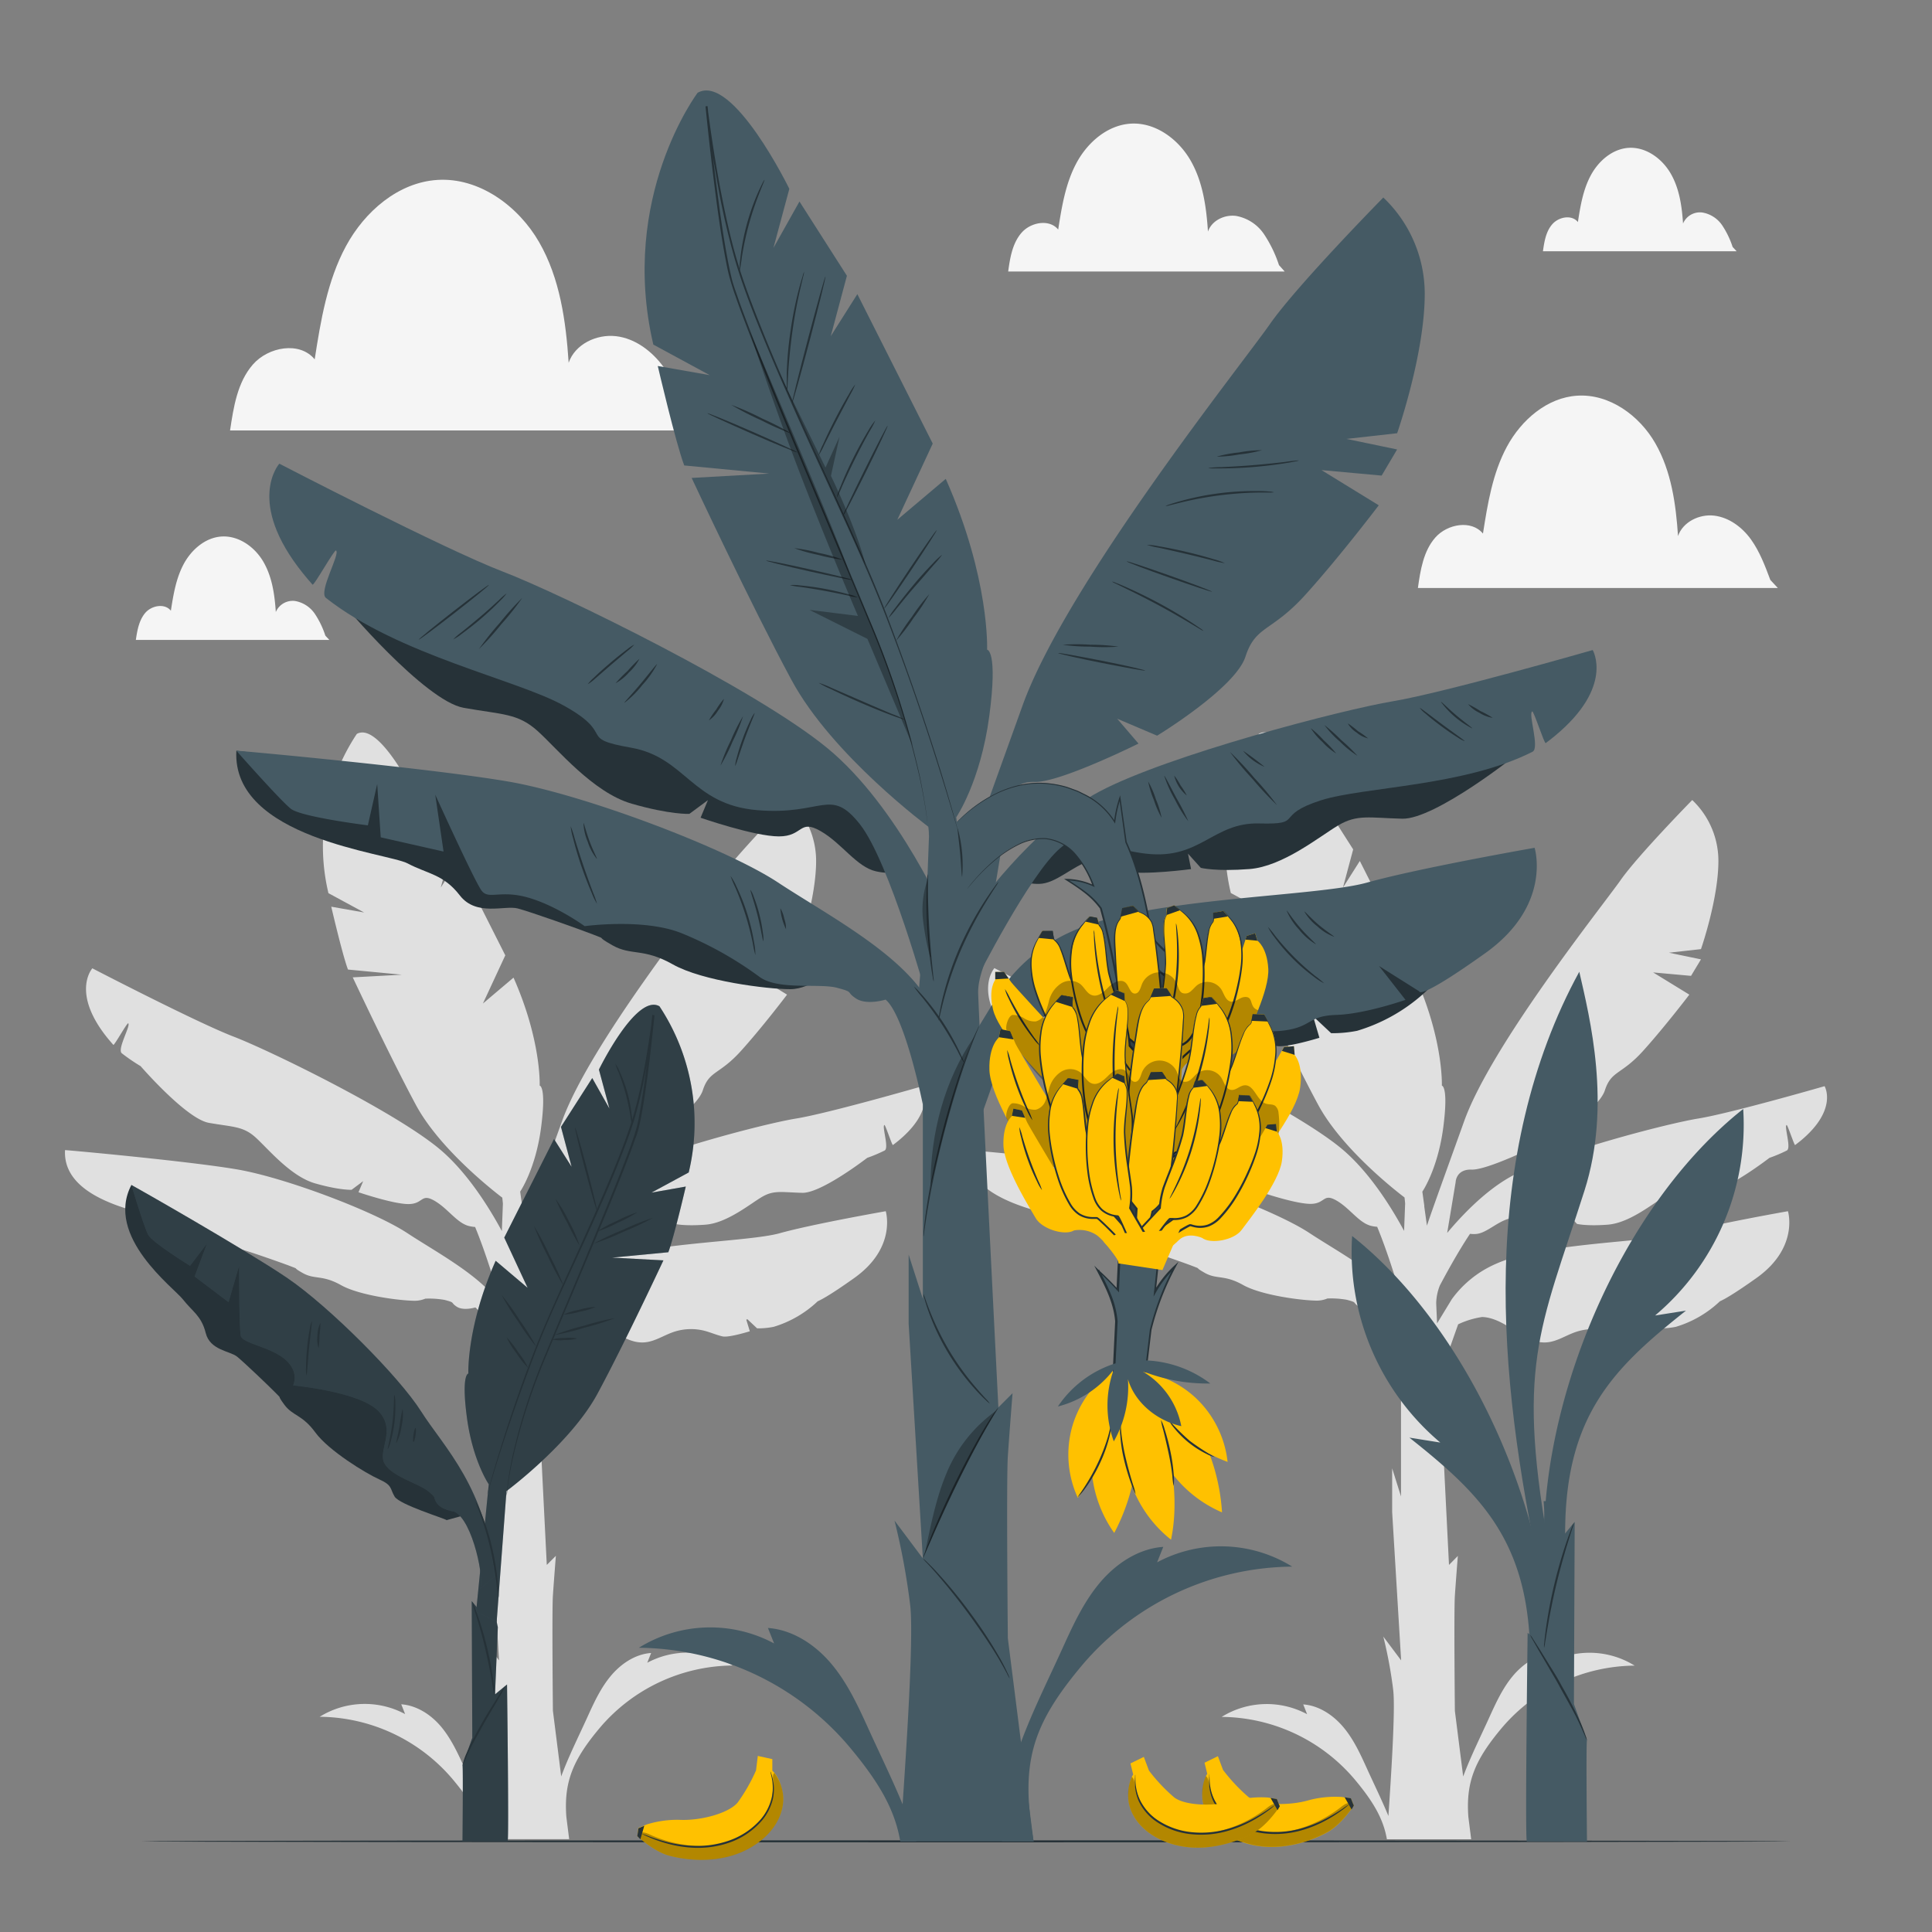 <svg xmlns="http://www.w3.org/2000/svg" viewBox="0 0 500 500"><rect x="0" y="0" width="500" height="500" fill="#808080" stroke="none"/><g id="freepik--background-complete--inject-5"><path d="M238.74,281.1s-24.25,7-32.68,8.37-36.74,8.81-48,14.75c-6.91,3.66-13.18,10.29-17,14.86l2.2-13.15s.06-3.38,4.15-3.24,17-6.27,17-6.27l-3.49-4.08,6.51,2.77s12.77-7.76,14.45-12.93,4.22-3.94,9.86-10.18,11.95-14.59,11.95-14.59l-9.37-5.75,9.81.89,2.56-4.27-8.28-1.72,8.28-.93s4.58-13.1,4.52-23a21.72,21.72,0,0,0-6.78-15.58s-14.1,14.39-18.54,20.74-33.33,42.55-40.45,62.4c-4.93,13.74-8.17,22.6-9.62,27l-.69-4.88,0-.27-.51-3.65s4-5.82,5.41-16.58-.36-10.86-.36-10.86.47-11.6-6.77-27.94l-7.92,6.7,5.79-12.47-12.33-24.43-4.36,6.88,2.64-9.88L109,207.71l-4.26,7.57,2.6-9.66s-9.25-18.94-15-15.68A52.44,52.44,0,0,0,85,231.15l9.23,5-8.5-1.5s2.94,12.66,4.33,16.27L104,252.25l-12.71.69S101,273.62,107.66,286c6.23,11.54,20.46,22.54,22.33,23.95.06.52.11,1,.16,1.56l-.27,7.09c-3.4-6.3-9.2-15.57-16.46-21.51-11.83-9.68-43.46-25.16-53-28.83s-36.52-17.66-36.52-17.66-5.59,6.2,3.89,18c.48.59,1,1.19,1.54,1.81.23.25,3.57-5.78,3.85-5.58.73.55-2.94,6.74-1.65,7.76a47,47,0,0,0,4.85,3.32c4.22,4.78,12.94,13.84,17.67,14.68,6.33,1.11,8.88.86,12.11,3.79s9.06,10.07,15.4,11.88,9.43,1.66,9.43,1.66l3-2.24-1.21,2.87s8.77,3,12.8,3.06,3.28-2.89,6.82-.88,5.9,5.9,9.11,6.6a9,9,0,0,0,1.45.21c2.33,5.65,4.49,12.52,5.76,16.75l-.17,2.05c-5.28-6.82-15.89-12.44-23.14-17.21-8.53-5.63-31.59-14.35-44-16.48s-43.81-5-44.58-5c-.78,14.34,24.71,16.7,28,18.44s5.82,1.75,8.53,5.23,7.37,1.55,9.5,2.14,9.88,3.29,12.4,4.26,0,0,3.11,1.75,5,.38,9.88,3.12,15.51,4.05,19.19,4.05a7.33,7.33,0,0,0,2.64-.55,23.22,23.22,0,0,1,5,.33c2.91.77,1.36.58,3.11,1.74s4.84.2,4.84.2c3.21,2.68,6.11,17.23,6.11,17.23v31.73L126.83,380v11.33l2.32,38.37-4.64-6.18a113,113,0,0,1,2.58,13.91c.57,5.17-.61,23-1.25,32.51-1.73-4.16-3.74-8.26-5.63-12.43-1.69-3.71-3.42-7.47-6-10.58s-6.3-5.57-10.37-5.86c.34.84.67,1.68,1,2.53a22.1,22.1,0,0,0-22.1.7,45.63,45.63,0,0,1,34.27,16c4.9,5.82,7.56,10.34,8.49,15.67h21.8l-.73-5.78c-.67-9.15,1.75-14.83,8.77-23.16a45.61,45.61,0,0,1,34.27-16,22.1,22.1,0,0,0-22.1-.71c.33-.84.67-1.68,1-2.53-4.07.29-7.74,2.74-10.37,5.86s-4.37,6.87-6.05,10.58c-2.36,5.2-4.92,10.29-6.85,15.5l-2.15-17s-.26-25.92,0-29.79.77-10.3.77-10.3L141.51,405s-1.44-28.57-2.42-48.75l4.79-13.52a22,22,0,0,1,6.2-1.89c2.45.06,5,1.32,7.12,2.7,2.94,1.88,6,4.11,9.51,3.87,2.69-.17,5-1.81,7.59-2.69a14.07,14.07,0,0,1,7.95-.33c1.61.41,3.13,1.1,4.75,1.47s7.05-1.33,7.05-1.33l-.91-3,.28-.12,2.52,2.37a21,21,0,0,0,4.25-.39,28.37,28.37,0,0,0,11.43-6.62c1.32-.58,4-2.14,9.53-6.07,11-7.87,8.08-17.24,8.08-17.24s-18.93,3.32-27.41,5.69-35.8,2.39-48.15,7.92a27.73,27.73,0,0,0-11.43,9.16l-3.81,6.26c-.12-2.52-.2-4.35-.23-5.21a12.86,12.86,0,0,1,.94-4.59c1.66-3.14,4.77-8.85,7.81-13.38a7.34,7.34,0,0,0,1.21.06c2.74,0,5.31-2.82,8.52-3.88s2.13,1.2,5.41,1.85,10.93-.39,10.93-.39l-.5-2.54,2.1,2.33s2.49.63,8,.2,11.39-5.28,14.51-7.14,5.15-1.23,10.49-1.1c4,.1,12.59-5.85,16.82-9.05a37.72,37.72,0,0,0,4.5-1.9c1.22-.62-.75-6.28-.06-6.6.25-.12,2,5.35,2.21,5.18.55-.41,1.07-.82,1.55-1.22C242.27,287.07,238.74,281.1,238.74,281.1Z" style="fill:#e0e0e0"></path><path d="M472.2,281.1s-24.25,7-32.67,8.37-36.75,8.81-48,14.75c-6.91,3.66-13.18,10.29-17,14.86l2.19-13.15s.07-3.38,4.15-3.24,17-6.27,17-6.27l-3.48-4.08,6.5,2.77s12.77-7.76,14.45-12.93,4.22-3.94,9.86-10.18,12-14.59,12-14.59l-9.37-5.75,9.81.89,2.57-4.27-8.29-1.72,8.29-.93s4.57-13.1,4.51-23a21.73,21.73,0,0,0-6.77-15.58s-14.11,14.39-18.55,20.74S386,270.35,378.91,290.2c-4.93,13.74-8.16,22.6-9.62,27l-.68-4.88a2.51,2.51,0,0,1,0-.27l-.51-3.65s4-5.82,5.41-16.58-.36-10.86-.36-10.86.47-11.6-6.76-27.94l-7.93,6.7,5.79-12.47-12.33-24.43-4.36,6.88,2.64-9.88-7.75-12.15-4.25,7.57,2.6-9.66s-9.26-18.94-15-15.68a52.42,52.42,0,0,0-7.26,41.21l9.24,5-8.51-1.5s2.94,12.66,4.33,16.27l13.93,1.33-12.71.69s9.66,20.68,16.34,33.05c6.24,11.54,20.46,22.54,22.33,23.95.06.52.12,1,.16,1.56l-.27,7.09c-3.4-6.3-9.2-15.57-16.46-21.51-11.83-9.68-43.45-25.16-53.05-28.83s-36.52-17.66-36.52-17.66-5.58,6.2,3.9,18c.47.59,1,1.19,1.54,1.81.22.25,3.57-5.78,3.84-5.58.74.55-2.94,6.74-1.65,7.76a47,47,0,0,0,4.85,3.32c4.22,4.78,12.94,13.84,17.68,14.68,6.33,1.11,8.87.86,12.1,3.79s9.06,10.07,15.41,11.88,9.42,1.66,9.42,1.66l3-2.24-1.2,2.87s8.77,3,12.79,3.06,3.29-2.89,6.82-.88,5.9,5.9,9.11,6.6a9,9,0,0,0,1.45.21c2.33,5.65,4.5,12.52,5.76,16.75L362,336.3c-5.28-6.82-15.89-12.44-23.14-17.21-8.52-5.63-31.59-14.35-44-16.48s-43.8-5-44.58-5c-.77,14.34,24.71,16.7,28,18.44s5.82,1.75,8.53,5.23,7.37,1.55,9.5,2.14,9.89,3.29,12.41,4.26,0,0,3.1,1.75,5,.38,9.88,3.12,15.51,4.05,19.19,4.05a7.24,7.24,0,0,0,2.64-.55,23.37,23.37,0,0,1,5,.33c2.9.77,1.35.58,3.1,1.74s4.84.2,4.84.2c3.21,2.68,6.11,17.23,6.11,17.23v31.73L360.29,380v11.33l2.32,38.37L358,423.55a114,114,0,0,1,2.57,13.91c.58,5.17-.61,23-1.25,32.51-1.72-4.16-3.74-8.26-5.63-12.43-1.68-3.71-3.42-7.47-6.05-10.58s-6.3-5.57-10.37-5.86c.34.84.68,1.68,1,2.53a22.1,22.1,0,0,0-22.1.7,45.62,45.62,0,0,1,34.27,16c4.9,5.82,7.57,10.34,8.49,15.67h21.81l-.73-5.78c-.68-9.15,1.75-14.83,8.76-23.16a45.62,45.62,0,0,1,34.27-16,22.1,22.1,0,0,0-22.1-.71c.34-.84.67-1.68,1-2.53-4.07.29-7.74,2.74-10.37,5.86s-4.36,6.87-6.05,10.58c-2.35,5.2-4.91,10.29-6.85,15.5l-2.15-17s-.26-25.92,0-29.79.77-10.3.77-10.3L375,405s-1.44-28.57-2.42-48.75l4.79-13.52a22.13,22.13,0,0,1,6.2-1.89c2.46.06,5,1.32,7.12,2.7,2.94,1.88,6,4.11,9.51,3.87,2.7-.17,5-1.81,7.59-2.69a14.07,14.07,0,0,1,7.95-.33c1.61.41,3.13,1.1,4.75,1.47s7.05-1.33,7.05-1.33l-.91-3,.28-.12,2.52,2.37a21,21,0,0,0,4.25-.39,28.37,28.37,0,0,0,11.43-6.62c1.32-.58,4-2.14,9.53-6.07,11-7.87,8.08-17.24,8.08-17.24s-18.92,3.32-27.41,5.69-35.8,2.39-48.14,7.92a27.72,27.72,0,0,0-11.44,9.16l-3.81,6.26c-.12-2.52-.2-4.35-.23-5.21a12.86,12.86,0,0,1,.94-4.59c1.66-3.14,4.78-8.85,7.81-13.38a7.53,7.53,0,0,0,1.22.06c2.73,0,5.3-2.82,8.51-3.88s2.13,1.2,5.42,1.85,10.92-.39,10.92-.39l-.5-2.54,2.1,2.33s2.49.63,8,.2,11.39-5.28,14.51-7.14,5.15-1.23,10.49-1.1c4,.1,12.6-5.85,16.83-9.05a37.57,37.57,0,0,0,4.49-1.9c1.22-.62-.75-6.28-.06-6.6.25-.12,2,5.35,2.21,5.18.55-.41,1.07-.82,1.56-1.22C475.73,287.07,472.2,281.1,472.2,281.1Z" style="fill:#e0e0e0"></path><path d="M458.16,150.09c-1.36-3.64-2.75-7.33-5-10.47s-5.65-5.7-9.5-6.17-8.13,1.6-9.39,5.28c-.55-8.28-1.73-16.78-5.87-24s-11.89-12.84-20.18-12.33c-7.81.47-14.5,6.28-18.22,13.17s-5,14.79-6.21,22.52c-3-3.63-9.22-2.49-12.31,1s-3.88,8.45-4.53,13.09h93.16Z" style="fill:#f5f5f5"></path><path d="M178.32,108.63c-1.77-4.74-3.58-9.54-6.57-13.63s-7.34-7.43-12.36-8-10.59,2.09-12.22,6.88c-.72-10.79-2.25-21.85-7.65-31.22S124,45.9,113.25,46.56c-10.17.62-18.88,8.18-23.72,17.15S83,83,81.44,93c-3.86-4.73-12-3.25-16,1.34s-5,11-5.9,17.06h121.3Z" style="fill:#f5f5f5"></path><path d="M331,68.61a33,33,0,0,0-3.87-8,11.09,11.09,0,0,0-7.3-4.74c-3-.36-6.24,1.23-7.21,4.06-.42-6.37-1.32-12.89-4.51-18.42S299,31.61,292.63,32c-6,.37-11.14,4.82-14,10.11s-3.84,11.36-4.77,17.3c-2.28-2.79-7.08-1.91-9.46.8s-3,6.49-3.48,10.05h71.55Z" style="fill:#f5f5f5"></path><path d="M84.2,164.5a22.86,22.86,0,0,0-2.71-5.63,7.82,7.82,0,0,0-5.11-3.33,4.75,4.75,0,0,0-5,2.85c-.3-4.46-.93-9-3.16-12.9s-6.4-6.91-10.86-6.64c-4.2.26-7.8,3.38-9.8,7.09s-2.69,7.95-3.34,12.11c-1.6-2-5-1.34-6.62.56s-2.09,4.55-2.44,7H85.23Z" style="fill:#f5f5f5"></path><path d="M448.4,63.91a22.71,22.71,0,0,0-2.72-5.63A7.77,7.77,0,0,0,440.57,55a4.74,4.74,0,0,0-5,2.85c-.3-4.46-.93-9-3.17-12.9S426,38,421.51,38.26c-4.2.26-7.8,3.38-9.8,7.09S409,53.3,408.36,57.47c-1.59-2-4.95-1.35-6.62.55s-2.08,4.55-2.43,7h50.12Z" style="fill:#f5f5f5"></path></g><g id="freepik--Floor--inject-5"><path d="M463.51,476.53c0,.15-95.6.27-213.5.27s-213.52-.12-213.52-.27,95.58-.26,213.52-.26S463.51,476.39,463.51,476.53Z" style="fill:#263238"></path></g><g id="freepik--tree-3--inject-5"><path d="M349.93,319.87a64.57,64.57,0,0,0,22.82,53.46l-8-1.27c18.9,15,31.82,27.48,31.24,59.56l5.37,6C403.58,396.9,381.9,345.23,349.93,319.87Z" style="fill:#455a64"></path><path d="M451.14,287a64.5,64.5,0,0,1-22.81,53.45l8-1.26c-18.9,15-31.82,27.48-31.25,59.56l-5.36,6C397.49,364,419.17,312.31,451.14,287Z" style="fill:#455a64"></path><path d="M410.7,450.4,407.33,441l.2-47.15-3.41,4.14v-9.5h-4.63a46.58,46.58,0,0,1-1,14.37l1,23.13-4.14-3.41s-.7,53.06-.21,54l15.57,0S410.45,451.37,410.7,450.4Z" style="fill:#455a64"></path><path d="M407.33,394.08a6.64,6.64,0,0,1-.35,1.27c-.28.9-.64,2-1.08,3.41-.89,2.87-2.06,6.87-3.13,11.34s-1.83,8.57-2.33,11.55c-.23,1.4-.43,2.59-.58,3.52a8,8,0,0,1-.26,1.29,5.51,5.51,0,0,1,.06-1.32c.07-.84.21-2.05.41-3.55.41-3,1.12-7.12,2.19-11.61s2.3-8.48,3.29-11.34c.5-1.43.92-2.57,1.24-3.36A5.76,5.76,0,0,1,407.33,394.08Z" style="fill:#263238"></path><path d="M410.7,450.4a5.91,5.91,0,0,1-.52-1.12c-.31-.72-.76-1.76-1.35-3-1.12-2.58-3.08-5.93-5.14-9.69-1-1.9-2.1-3.63-3-5.24l-2.5-4.26-1.65-2.9a5.82,5.82,0,0,1-.55-1.1,5.39,5.39,0,0,1,.72,1l1.79,2.81,2.6,4.21c1,1.59,2.08,3.31,3.08,5.22a103.56,103.56,0,0,1,5,9.8c.55,1.3.94,2.37,1.2,3.12A5.3,5.3,0,0,1,410.7,450.4Z" style="fill:#263238"></path><path d="M398.63,407.53c-5.49-26.06-9.56-52.59-8.91-79.22s6.21-53.47,19-76.82c2.74,12,8.4,34.52,1.34,56.65-11.65,36.49-18,45.24-8.6,95.7" style="fill:#455a64"></path></g><g id="freepik--tree-2--inject-5"><path d="M267.73,263.51c5.09-2.13,10.85.53,15.49,3.51s9.54,6.49,15,6.13c4.26-.29,8-2.87,12-4.26a22.06,22.06,0,0,1,12.57-.52c2.54.64,5,1.74,7.52,2.31s11.15-2.1,11.15-2.1L339.82,263l4.68,4.39a32.7,32.7,0,0,0,6.72-.62,45.14,45.14,0,0,0,28.27-24.8" style="fill:#263238"></path><path d="M88.2,155.39c.49,1,21.77,26,31.79,27.79s14,1.37,19.14,6S153.46,205.11,163.5,208s14.91,2.63,14.91,2.63l4.8-3.55-1.9,4.55s13.87,4.81,20.24,4.83,5.2-4.58,10.79-1.39,9.34,9.33,14.41,10.44,6.27-.65,6.27-.65-16.24-21.31-16.34-22-16.29-7.26-18.13-8-39.5-8.93-44.49-11.78-35.36-15-35.36-15l-17.62-5.95Z" style="fill:#263238"></path><path d="M259.56,255.43a43.87,43.87,0,0,1,18.08-14.5c19.53-8.74,62.74-8.76,76.16-12.52s43.35-9,43.35-9,4.68,14.82-12.77,27.27-17.07,9.88-17.07,9.88L356.89,250l6.85,8.76s-10.45,3.67-17.88,3.9-6.21,3-13.31,4S321,265,314.63,264.22s-7.05,2.48-14.95,2.32-14-3.82-22.28-4.12a34.28,34.28,0,0,0-15.25,3.31l-12,33.8-4.89-20.68Z" style="fill:#455a64"></path><path d="M233,476.53c0-2.85,3.79-50,2.57-61a179.89,179.89,0,0,0-4.07-22l7.33,9.78-3.67-60.7V324.71l3.67,11.41V284.38l-1.63-20.52,1.63-20.21-5.37-12.23h12.7l2.45,10.19,11.57-15.87,7.3,2.19s-14.67,19-14.33,29.16,5.23,107.14,5.23,107.14l3.67-3.67s-.81,10.19-1.22,16.3,0,47.12,0,47.12l6.65,52.55Z" style="fill:#455a64"></path><path d="M245.28,238.21S232.7,208.82,214,193.51s-68.74-39.79-83.91-45.6S72.29,120,72.29,120s-8.84,9.82,6.16,28.43c.75.94,1.56,1.89,2.43,2.87.36.4,5.65-9.15,6.08-8.83,1.17.86-4.64,10.67-2.6,12.28,18.79,14.81,49.33,21.08,61.54,27.85,13.8,7.65,3.22,8.4,17.41,10.9S179,208.25,196,209.67s18.83-6.09,26.53,3.63S240,258.55,240,258.55Z" style="fill:#455a64"></path><path d="M248,230.72c-.32-1.41,5.35-16.68,16.62-48.09s57-88.66,64-98.71S358,51.12,358,51.12a34.39,34.39,0,0,1,10.72,24.64c.09,15.65-7.14,36.36-7.14,36.36l-13.11,1.47,13.1,2.73-4,6.76L342,121.66l14.82,9.11s-10,13.2-18.91,23.07-12.93,7.94-15.59,16.11-22.86,20.44-22.86,20.44L289.13,186l5.51,6.44s-20.39,10.13-26.85,9.92-6.58,5.13-6.58,5.13l-6.77,40.59Z" style="fill:#455a64"></path><path d="M296.39,173.55c0,.15-5.1-.77-11.33-2s-11.27-2.41-11.24-2.55,5.1.77,11.34,2S296.42,173.41,296.39,173.55Z" style="fill:#263238"></path><path d="M289.44,167.35a49.2,49.2,0,0,1-7.2,0,49.49,49.49,0,0,1-7.19-.49,50.13,50.13,0,0,1,7.2,0A50.43,50.43,0,0,1,289.44,167.35Z" style="fill:#263238"></path><path d="M311.48,163.29a4.22,4.22,0,0,1-.94-.49l-2.48-1.48c-2.1-1.25-5-2.95-8.27-4.71s-6.29-3.26-8.48-4.32l-2.6-1.27a4.74,4.74,0,0,1-.93-.51,3.41,3.41,0,0,1,1,.33c.64.24,1.56.62,2.67,1.11,2.24,1,5.29,2.43,8.58,4.2s6.16,3.52,8.21,4.86c1,.66,1.84,1.22,2.4,1.62A4.46,4.46,0,0,1,311.48,163.29Z" style="fill:#263238"></path><path d="M313.68,153.13c-.05.13-5-1.51-11.13-3.68s-11-4-10.95-4.16,5,1.51,11.12,3.67S313.72,153,313.68,153.13Z" style="fill:#263238"></path><path d="M317,145.74a19.22,19.22,0,0,1-3-.66c-1.81-.46-4.32-1.1-7.1-1.75s-5.31-1.21-7.14-1.61a18.58,18.58,0,0,1-2.94-.72,16.21,16.21,0,0,1,3,.36c1.85.31,4.4.8,7.19,1.46s5.29,1.35,7.08,1.9A17.66,17.66,0,0,1,317,145.74Z" style="fill:#263238"></path><path d="M329.71,127.41a5.53,5.53,0,0,1-1.12.06l-3,0a91.48,91.48,0,0,0-19.86,2.55l-3,.74a4.51,4.51,0,0,1-1.1.22,5.09,5.09,0,0,1,1-.42c.69-.24,1.68-.55,2.93-.89a70.3,70.3,0,0,1,9.88-2,73,73,0,0,1,10.07-.59c1.29,0,2.33.07,3,.13A4.37,4.37,0,0,1,329.71,127.41Z" style="fill:#263238"></path><path d="M336.19,119.15a3.34,3.34,0,0,1-.91.25c-.58.12-1.43.28-2.49.45-2.11.34-5,.73-8.29,1s-6.21.37-8.35.37c-1.07,0-1.93,0-2.53,0a3.06,3.06,0,0,1-.93-.1,28.1,28.1,0,0,1,3.45-.23c2.13-.1,5.07-.25,8.32-.52s6.16-.59,8.28-.84A29.13,29.13,0,0,1,336.19,119.15Z" style="fill:#263238"></path><path d="M326.59,116.51a34.26,34.26,0,0,1-5.83,1.09,32.39,32.39,0,0,1-5.91.58,34.26,34.26,0,0,1,5.83-1.09A32.39,32.39,0,0,1,326.59,116.51Z" style="fill:#263238"></path><path d="M186.45,198.15a47.62,47.62,0,0,1,2.69-6.51,47.48,47.48,0,0,1,3.16-6.29,47.62,47.62,0,0,1-2.69,6.51A46.71,46.71,0,0,1,186.45,198.15Z" style="fill:#263238"></path><path d="M190.27,198.2a7.84,7.84,0,0,1,.4-2.11,49.93,49.93,0,0,1,1.55-4.93,50.46,50.46,0,0,1,2-4.77,8.23,8.23,0,0,1,1.06-1.86c.14.07-1.21,3-2.59,6.81S190.42,198.24,190.27,198.2Z" style="fill:#263238"></path><path d="M183.47,186.43a19.45,19.45,0,0,1,1.89-2.81,18.18,18.18,0,0,1,2-2.76,8.29,8.29,0,0,1-1.55,3.06A8,8,0,0,1,183.47,186.43Z" style="fill:#263238"></path><path d="M161.59,181.9c-.11-.11,1.94-2.21,4.26-5s4.08-5.11,4.2-5a25.63,25.63,0,0,1-3.8,5.36A26.58,26.58,0,0,1,161.59,181.9Z" style="fill:#263238"></path><path d="M159.3,176.83a37.18,37.18,0,0,1,3.1-3.17,37.53,37.53,0,0,1,3.1-3.18,12.86,12.86,0,0,1-2.73,3.54A12.73,12.73,0,0,1,159.3,176.83Z" style="fill:#263238"></path><path d="M152.12,177.08a9.41,9.41,0,0,1,1.58-1.7c1-1,2.5-2.33,4.16-3.75s3.22-2.65,4.36-3.51a10.6,10.6,0,0,1,1.93-1.3,10.48,10.48,0,0,1-1.7,1.59L158.2,172,154,175.65A11.5,11.5,0,0,1,152.12,177.08Z" style="fill:#263238"></path><path d="M123.94,168a72.67,72.67,0,0,1,5.41-6.8,72.74,72.74,0,0,1,5.81-6.47,72.18,72.18,0,0,1-5.41,6.8A74.52,74.52,0,0,1,123.94,168Z" style="fill:#263238"></path><path d="M117.29,165.48a15.84,15.84,0,0,1,2-1.75c1.28-1,3.05-2.47,5-4.11s3.59-3.17,4.81-4.28a14,14,0,0,1,2-1.75,12.76,12.76,0,0,1-1.78,2c-1.15,1.19-2.8,2.77-4.72,4.42s-3.72,3-5.06,4A12.56,12.56,0,0,1,117.29,165.48Z" style="fill:#263238"></path><path d="M108.36,165.55c-.09-.11,3.91-3.38,8.93-7.3s9.16-7,9.25-6.88-3.91,3.38-8.93,7.29S108.45,165.66,108.36,165.55Z" style="fill:#263238"></path><path d="M393.39,194.47c-.55.71-22,17.62-30.48,17.41s-11.66-1.2-16.6,1.74-14.3,10.61-22.95,11.29-12.59-.31-12.59-.31l-3.32-3.68.8,4s-12.1,1.64-17.29.61-3.48-4.59-8.56-2.92-9.15,6.07-13.47,6.14-5-1.56-5-1.56,16.74-14.69,16.94-15.23,14.47-3.23,16.1-3.55,33.66-.77,38.2-2.28,31.28-6.41,31.28-6.41l15.35-1.95Z" style="fill:#263238"></path><path d="M251.73,236.08s15.1-21.87,32.88-31.27,62.58-21.1,75.9-23.33,51.68-13.25,51.68-13.25,5.59,9.45-9.7,22.15c-.76.64-1.58,1.28-2.46,1.93-.35.27-3.09-8.38-3.5-8.19-1.09.51,2,9.46.1,10.43-17.76,9-43.68,9.06-54.74,12.56-12.51,4-4,6.32-16,6s-15.22,9.46-29.3,7.82-14.34-8.07-22.21-1.42-21.68,34-21.68,34Z" style="fill:#455a64"></path><path d="M300.62,211.63a23.86,23.86,0,0,1-2-4.61,24.8,24.8,0,0,1-1.48-4.78,23.18,23.18,0,0,1,2,4.61A24.8,24.8,0,0,1,300.62,211.63Z" style="fill:#263238"></path><path d="M307.55,212.56a32.66,32.66,0,0,1-3.51-5.7,31.42,31.42,0,0,1-2.74-6.1c.13-.06,1.47,2.61,3.2,5.86A62.47,62.47,0,0,1,307.55,212.56Z" style="fill:#263238"></path><path d="M307.14,205.88a9.65,9.65,0,0,1-3.26-5.17,16,16,0,0,1,1.65,2.57A16.84,16.84,0,0,1,307.14,205.88Z" style="fill:#263238"></path><path d="M330.49,208.37a84.27,84.27,0,0,1-6.29-6.72,79.56,79.56,0,0,1-5.9-7.07,82.2,82.2,0,0,1,6.29,6.72A79.56,79.56,0,0,1,330.49,208.37Z" style="fill:#263238"></path><path d="M327.28,198.46a14.19,14.19,0,0,1-5.59-4.17,77,77,0,0,1,5.59,4.17Z" style="fill:#263238"></path><path d="M345.81,195a16.26,16.26,0,0,1-3.58-3,16.75,16.75,0,0,1-3-3.55,26.53,26.53,0,0,1,3.38,3.18A30.06,30.06,0,0,1,345.81,195Z" style="fill:#263238"></path><path d="M351.32,195.61a26.17,26.17,0,0,1-4.55-3.69,25.54,25.54,0,0,1-4-4.27,47,47,0,0,1,4.35,3.89A45.49,45.49,0,0,1,351.32,195.61Z" style="fill:#263238"></path><path d="M354.06,191.09a6.94,6.94,0,0,1-2.95-1.5,6.76,6.76,0,0,1-2.3-2.38,23.07,23.07,0,0,1,2.61,2A24,24,0,0,1,354.06,191.09Z" style="fill:#263238"></path><path d="M379.05,191.81a8,8,0,0,1-1.86-1c-1.12-.69-2.62-1.71-4.23-2.9s-3-2.33-4-3.2a8,8,0,0,1-1.52-1.49c.1-.11,2.63,1.9,5.83,4.27S379.13,191.68,379.05,191.81Z" style="fill:#263238"></path><path d="M381,188.51a23.18,23.18,0,0,1-8.1-6.88c.12-.11,1.75,1.62,4,3.51S381.1,188.38,381,188.51Z" style="fill:#263238"></path><path d="M386.32,185.78a8.81,8.81,0,0,1-3.45-1.31,8.62,8.62,0,0,1-2.93-2.24,27.91,27.91,0,0,1,3.19,1.79A25.89,25.89,0,0,1,386.32,185.78Z" style="fill:#263238"></path><path d="M312.58,260.28a4.25,4.25,0,0,1-1-.46c-.62-.33-1.5-.84-2.56-1.49a72.86,72.86,0,0,1-7.91-5.74,70.37,70.37,0,0,1-7-6.76c-.84-.93-1.5-1.7-1.93-2.25a4.11,4.11,0,0,1-.63-.89c.06-.05,1.09,1.1,2.82,2.89s4.21,4.18,7.12,6.62a96.39,96.39,0,0,0,7.77,5.82C311.31,259.41,312.62,260.21,312.58,260.28Z" style="fill:#263238"></path><path d="M298.28,256.15a8.31,8.31,0,0,1-1.83-1.41,33.8,33.8,0,0,1-3.81-4.05,34.29,34.29,0,0,1-3.11-4.62,8.17,8.17,0,0,1-1-2.1c.15-.07,1.79,3,4.49,6.39S298.38,256,298.28,256.15Z" style="fill:#263238"></path><path d="M305.33,249a19.29,19.29,0,0,1-7.94-7.43c.13-.09,1.6,1.87,3.8,3.91S305.42,248.83,305.33,249Z" style="fill:#263238"></path><path d="M342.7,254.49a14.26,14.26,0,0,1-2.57-1.64,47.09,47.09,0,0,1-5.59-4.8,47.61,47.61,0,0,1-4.78-5.6,13.92,13.92,0,0,1-1.63-2.58,26.15,26.15,0,0,1,1.92,2.36,71,71,0,0,0,4.86,5.46,67.75,67.75,0,0,0,5.44,4.87A24.15,24.15,0,0,1,342.7,254.49Z" style="fill:#263238"></path><path d="M340.53,244.37a16.12,16.12,0,0,1-4.37-3.84,16.54,16.54,0,0,1-3.18-4.87c.14-.08,1.48,2.14,3.57,4.53S340.63,244.25,340.53,244.37Z" style="fill:#263238"></path><path d="M345.28,242.44a12.83,12.83,0,0,1-4.33-2.69,13,13,0,0,1-3.37-3.83c.13-.1,1.58,1.64,3.7,3.43S345.35,242.31,345.28,242.44Z" style="fill:#263238"></path><path d="M235.16,259.64c-.92-.31-14.11-5-17.17-7.16S210.32,256,204.5,256s-22.69-2.08-30.36-6.41-10.73-2.18-15.63-4.94-.92-1.22-4.91-2.76S137.35,236,134,235.11s-10.73,2.14-15-3.38-8.27-5.51-13.49-8.27S59.94,217,61.17,194.29c0,0,69.74,8.62,70.66,8.62s56.42,22.83,56.42,22.83L223.81,244l12.7,11.32Z" style="fill:#263238"></path><path d="M61.17,194.29c1.23,0,50.9,4.6,70.52,8s56.11,17.17,69.6,26.06,34.34,19.62,40.16,33.11l-2.6,24.5s-4.59-23-9.66-27.26c0,0-4.91,1.54-7.67-.3s-.3-1.54-4.9-2.76-15,.68-19.93-2.73a93,93,0,0,0-20.18-11.35c-9.81-4-25.2-1.87-25.2-1.87s-7.15-5.22-14.51-7.36-10.32.62-12.16-1.83-12-24.84-12-24.84l2.15,14.72-16.26-3.68-.91-13.8L95.2,213.6S78,211.46,75.27,209.31,61.17,194.29,61.17,194.29Z" style="fill:#455a64"></path><path d="M154.5,233.9a16.72,16.72,0,0,1-1.36-2.8c-.77-1.77-1.75-4.25-2.7-7s-1.67-5.35-2.14-7.22a16.87,16.87,0,0,1-.62-3.06,21,21,0,0,1,1,3c.55,1.84,1.34,4.38,2.28,7.15s1.86,5.26,2.54,7.06A21.39,21.39,0,0,1,154.5,233.9Z" style="fill:#263238"></path><path d="M154.47,222.29a13.44,13.44,0,0,1-2.36-4.43A13.68,13.68,0,0,1,151,213c.15,0,.63,2.15,1.58,4.72S154.6,222.21,154.47,222.29Z" style="fill:#263238"></path><path d="M195.49,247.19a25.3,25.3,0,0,1-.67-3.09,73.71,73.71,0,0,0-4.55-14.49,27.17,27.17,0,0,1-1.21-2.92,14.64,14.64,0,0,1,1.55,2.77,52.79,52.79,0,0,1,2.81,7.12,53.71,53.71,0,0,1,1.76,7.45A15.61,15.61,0,0,1,195.49,247.19Z" style="fill:#263238"></path><path d="M197.54,243.58c-.15,0-.56-3-1.48-6.67s-2-6.53-1.82-6.59a7.07,7.07,0,0,1,.86,1.82,38.3,38.3,0,0,1,1.46,4.64,38.81,38.81,0,0,1,.89,4.78A7,7,0,0,1,197.54,243.58Z" style="fill:#263238"></path><path d="M203.42,240.47a15.06,15.06,0,0,1-1.47-5.41,8,8,0,0,1,1,2.64A7.81,7.81,0,0,1,203.42,240.47Z" style="fill:#263238"></path><path d="M239,320a2.55,2.55,0,0,1,0-.58c0-.43.08-1,.14-1.64.14-1.43.38-3.49.78-6,.77-5.07,2.18-12,4.15-19.57a190.88,190.88,0,0,1,6-19.08c.9-2.39,1.72-4.3,2.32-5.6l.71-1.49a1.72,1.72,0,0,1,.28-.5,3.13,3.13,0,0,1-.19.55c-.16.4-.36.9-.62,1.52-.53,1.33-1.3,3.25-2.15,5.65-1.75,4.8-3.87,11.54-5.86,19.08s-3.42,14.46-4.28,19.5c-.45,2.51-.75,4.56-.95,6l-.23,1.63A2.21,2.21,0,0,1,239,320Z" style="fill:#263238"></path><path d="M256.16,363.25a6.51,6.51,0,0,1-1-.86c-.63-.57-1.5-1.44-2.53-2.56a60.6,60.6,0,0,1-12.26-20.24c-.52-1.44-.89-2.61-1.1-3.44a6.47,6.47,0,0,1-.3-1.29,5.9,5.9,0,0,1,.49,1.23c.27.81.7,2,1.25,3.37A71.86,71.86,0,0,0,245.94,350a69.73,69.73,0,0,0,7,9.54c1,1.15,1.81,2.06,2.4,2.67A6.25,6.25,0,0,1,256.16,363.25Z" style="fill:#263238"></path><path d="M258.4,364.23a11.11,11.11,0,0,1-.86,1.49c-.58.94-1.4,2.32-2.39,4-2,3.45-4.53,8.27-7.19,13.69s-4.93,10.41-6.52,14c-.76,1.76-1.39,3.21-1.86,4.31a11.66,11.66,0,0,1-.73,1.56,11.37,11.37,0,0,1,.54-1.64c.37-1,1-2.53,1.71-4.37,1.51-3.67,3.71-8.69,6.39-14.12s5.3-10.24,7.34-13.64c1-1.7,1.91-3.05,2.54-4A11.25,11.25,0,0,1,258.4,364.23Z" style="fill:#263238"></path><path d="M261.31,434.41a9.26,9.26,0,0,1-.73-1.33c-.46-.86-1.13-2.09-2-3.59-1.76-3-4.41-7-7.53-11.3s-6.15-8-8.44-10.65c-1.13-1.32-2.09-2.35-2.75-3.06a7.59,7.59,0,0,1-1-1.14,8.51,8.51,0,0,1,1.14,1c.71.68,1.71,1.67,2.89,3a125,125,0,0,1,8.58,10.58,115.48,115.48,0,0,1,7.43,11.43c.85,1.52,1.47,2.79,1.87,3.68A7.17,7.17,0,0,1,261.31,434.41Z" style="fill:#263238"></path><path d="M304,327.76a28,28,0,0,0-5.19,6.61c1.49-14,2.86-29.05,2.51-34.74-.6-9.54,1.28-57.73-9.92-81.7l-1.59-11.39a31.65,31.65,0,0,0-1.36,6.14,20.35,20.35,0,0,0-6.72-6.51c-21.84-12.19-38.1,11.18-38.1,11.18l6.59,12.7s11.7-15.75,22.27-12.7c4.88,1.4,8.08,5.83,10.47,11.87a17.35,17.35,0,0,0-6.9-1.58c3.26,2.06,6.65,4.3,8.85,7.39,1.72,6,3,12.85,4.44,19.69,3.55,17,1.52,45.93.5,67.26-.19,4.08-.38,8.07-.57,11.88-1.65-1.8-3.37-3.53-5.18-5.17,2.21,4.2,4.46,8.61,4.79,13.3-.59,12.05-1,20.65-1,20.65h7.65s1-8.05,2.21-18.49A70.8,70.8,0,0,1,304,327.76Z" style="fill:#455a64"></path><path d="M247.41,213s.18-.21.56-.58.95-.94,1.73-1.64a35.76,35.76,0,0,1,7.63-5.25,27.59,27.59,0,0,1,6.36-2.34,23.06,23.06,0,0,1,8.09-.43,26.21,26.21,0,0,1,4.46.92l2.26.82c.76.27,1.48.7,2.24,1.05a19.45,19.45,0,0,1,7.85,7.07l-.29.07a31.87,31.87,0,0,1,1.36-6.17l.23-.69.1.72,1.6,11.38,0-.05c3.23,7.06,5.19,15.27,6.62,24.05a257.76,257.76,0,0,1,2.7,28.13c.2,5,.37,10,.43,15.21s.05,10.46.3,15.84c0,5.41-.45,10.88-.9,16.43s-1,11.18-1.65,16.88l-.48-.15a28.4,28.4,0,0,1,5.25-6.67l1.14-1.06-.74,1.37A70.21,70.21,0,0,0,298,344.21v0l-1.26,10.56c-.32,2.67-.64,5.32-1,7.93l0,.23H287.6v-.28q.52-10.49,1-20.65v0c-.36-4.77-2.61-9.08-4.75-13.19l-.66-1.27,1,1c1.83,1.66,3.56,3.4,5.2,5.19l-.44.16c.84-19.34,2.18-37.55,2.09-54.26,0-4.18-.13-8.26-.4-12.23a93.77,93.77,0,0,0-1.38-11.52c-1.48-7.39-2.8-14.39-4.6-20.76l0,0a20.55,20.55,0,0,0-4.18-4.2c-1.52-1.17-3.08-2.18-4.61-3.15l-.5-.32.59,0a17.43,17.43,0,0,1,7,1.59l-.2.2A26.53,26.53,0,0,0,278,221a11.59,11.59,0,0,0-7.4-3.84,14.08,14.08,0,0,0-7.12,1.55,29.5,29.5,0,0,0-5.2,3.32,49.09,49.09,0,0,0-6.12,5.84c-.64.72-1.1,1.28-1.41,1.66l-.47.57s.13-.21.43-.6.76-1,1.39-1.69a47.69,47.69,0,0,1,6.08-5.91,29.31,29.31,0,0,1,5.21-3.37,14.21,14.21,0,0,1,7.23-1.61,11.91,11.91,0,0,1,7.59,3.89,26.81,26.81,0,0,1,4.95,8.4l.15.35-.35-.15a17,17,0,0,0-6.85-1.55l.09-.31c1.54,1,3.11,2,4.65,3.16a20.57,20.57,0,0,1,4.27,4.27l0,0v0c1.83,6.39,3.16,13.39,4.66,20.79a92.71,92.71,0,0,1,1.4,11.56c.29,4,.4,8.07.43,12.25.11,16.74-1.21,34.95-2,54.29l0,.61-.41-.45q-2.44-2.67-5.17-5.15l.4-.31c1.08,2.07,2.17,4.18,3.07,6.39a23.57,23.57,0,0,1,1.74,7h0v0q-.5,10.15-1,20.65l-.26-.27h7.65l-.26.22c.31-2.6.63-5.25.95-7.92.43-3.62.86-7.21,1.27-10.56v0h0a70.64,70.64,0,0,1,6.31-16.45l.4.31a27.57,27.57,0,0,0-5.15,6.54l-.61,1.08.13-1.23c.61-5.7,1.18-11.32,1.66-16.87s.92-11,.91-16.38c-.25-5.37-.19-10.67-.29-15.85s-.22-10.24-.42-15.19A260.18,260.18,0,0,0,297.78,242c-1.41-8.76-3.36-16.94-6.54-24V218c-.55-4-1.08-7.83-1.56-11.38l.32,0a31.81,31.81,0,0,0-1.36,6.1l-.05.43-.24-.36a19.19,19.19,0,0,0-7.72-7c-.75-.35-1.46-.78-2.22-1.05l-2.23-.82a25.72,25.72,0,0,0-4.41-.93,22.72,22.72,0,0,0-8,.39,27.61,27.61,0,0,0-6.32,2.28,37.15,37.15,0,0,0-7.65,5.16c-.79.7-1.38,1.23-1.76,1.61Z" style="fill:#263238"></path><path d="M277.55,369a26.71,26.71,0,0,0,1.39,18.64,43.37,43.37,0,0,0,9-33A26.76,26.76,0,0,0,277.55,369Z" style="fill:#FFC100"></path><path d="M309.3,361.64a26.73,26.73,0,0,1,8.4,16.7A43.39,43.39,0,0,1,293,354.71,26.72,26.72,0,0,1,309.3,361.64Z" style="fill:#FFC100"></path><path d="M282.58,375a32.21,32.21,0,0,0,5.78,21.73,52.16,52.16,0,0,0,3.33-41A32.15,32.15,0,0,0,282.58,375Z" style="fill:#FFC100"></path><path d="M300,375.87a32.12,32.12,0,0,0,16.26,15.53,52.22,52.22,0,0,0-18.51-36.69A32.17,32.17,0,0,0,300,375.87Z" style="fill:#FFC100"></path><path d="M291.44,379.22a32.19,32.19,0,0,0,11.62,19.25c2.92-13.79-1.47-32.22-9.56-43.76C290.05,361.07,290.13,372.1,291.44,379.22Z" style="fill:#FFC100"></path><path d="M287.51,368.81a2.85,2.85,0,0,1,0,.82,16.73,16.73,0,0,1-.39,2.2,37.07,37.07,0,0,1-2.5,6.94,39.12,39.12,0,0,1-3.72,6.36,18.46,18.46,0,0,1-1.4,1.75c-.36.38-.57.58-.6.56s.68-.95,1.7-2.52a53.14,53.14,0,0,0,3.55-6.37,47.38,47.38,0,0,0,2.61-6.81C287.25,370,287.42,368.8,287.51,368.81Z" style="fill:#263238"></path><path d="M290,368.81c.08,0,.07,1,.27,2.67a53.88,53.88,0,0,0,1.18,6.34c.59,2.46,1.24,4.66,1.72,6.24a17.84,17.84,0,0,1,.73,2.6,11.85,11.85,0,0,1-1.08-2.48,57.37,57.37,0,0,1-1.88-6.23,37.58,37.58,0,0,1-1-6.44A8.66,8.66,0,0,1,290,368.81Z" style="fill:#263238"></path><path d="M300.46,367.48a10.87,10.87,0,0,1,.94,2.39,55.27,55.27,0,0,1,1.55,6,43.34,43.34,0,0,1,.83,6.13,9.77,9.77,0,0,1-.06,2.56,18.92,18.92,0,0,1-.31-2.53c-.17-1.56-.49-3.71-1-6.06s-1-4.46-1.4-6A15.72,15.72,0,0,1,300.46,367.48Z" style="fill:#263238"></path><path d="M302.48,367.48a56.67,56.67,0,0,0,5.44,5.42,56.05,56.05,0,0,0,6.46,4.18,7.93,7.93,0,0,1-2.14-.81,24.76,24.76,0,0,1-8.51-6.87A7.64,7.64,0,0,1,302.48,367.48Z" style="fill:#263238"></path><path d="M295.29,354.69a45.46,45.46,0,0,0,17.94,3.36,29.53,29.53,0,0,0-19.89-5.93l-4.81.76A28.17,28.17,0,0,0,273.78,364a26.31,26.31,0,0,0,14.47-9.59,27.32,27.32,0,0,0,0,18.62,28.51,28.51,0,0,0,3.66-16.1c1.7,5.82,7.19,10.65,13.81,12.16A21,21,0,0,0,295.29,354.69Z" style="fill:#455a64"></path><path d="M271.7,265.19s-9.31-10.07-10-11-1.84-2.63-1.84-2.63h-2.28v2s-1.87,2.28-.58,7.72,9.7,14.19,12,16.74,8.41,3,10.34,1.13c0,0,3.5-2,6.05,0s2.73,1.76,2.73,1.76h0l2.34-2.4-13.06-9.26Z" style="fill:#FFC100"></path><path d="M269.74,240.94l-1.53,2.8s-3,4.46,0,13.37,7.64,15.27,10.31,17.05a6.76,6.76,0,0,0,5.86.61c.38-.1,7,4.36,7,4.36l2.54-2-7.38-5.47a30.64,30.64,0,0,0-1.53-4.33c-.89-1.91-6.36-9.93-7.89-14s-2.47-9-4.2-10c-.35-.21-.51-2.32-.51-2.32Z" style="fill:#FFC100"></path><path d="M269.74,240.94a5.37,5.37,0,0,1,.67,0l2,0h.08v.08c0,.32.07.68.13,1.06a3.59,3.59,0,0,0,.32,1.13,4,4,0,0,1,1,1,11,11,0,0,1,.72,1.41c.87,2,1.51,4.56,2.52,7.3a54.89,54.89,0,0,0,4.57,8.52c.92,1.51,1.91,3.05,2.88,4.69a22.28,22.28,0,0,1,2.16,5.48l-.09-.13,7.39,5.46.27.2-.27.21-2.54,2-.15.12-.16-.11-.93-.62-3.38-2.21c-.56-.35-1.12-.7-1.69-1a8.23,8.23,0,0,0-.8-.43,0,0,0,0,0,0,0l-.11,0-.24.07-.49.13a6.91,6.91,0,0,1-3.93-.22,8.15,8.15,0,0,1-3.08-2.25,32.15,32.15,0,0,1-4.15-5.8,54.41,54.41,0,0,1-2.9-5.83,50.74,50.74,0,0,1-2-5.47,23.47,23.47,0,0,1-.83-5,12.49,12.49,0,0,1,1.4-7h0l1.2-2.09.3-.51.11-.16a.85.85,0,0,1-.08.2c-.08.15-.16.32-.27.54-.27.5-.63,1.2-1.1,2.11h0a12.62,12.62,0,0,0-1.24,6.91,23.71,23.71,0,0,0,.88,4.87,51.9,51.9,0,0,0,2,5.4,52.92,52.92,0,0,0,2.91,5.77,32.1,32.1,0,0,0,4.11,5.69,7.57,7.57,0,0,0,2.9,2.11,6.33,6.33,0,0,0,3.64.2l.46-.12.23-.07.13,0a1.13,1.13,0,0,1,.25,0,6.18,6.18,0,0,1,.93.48c.58.34,1.14.69,1.71,1.05,1.12.71,2.25,1.45,3.38,2.2l.94.63h-.31c.88-.69,1.74-1.39,2.55-2v.41l-7.38-5.48-.07-.05,0-.09a22.07,22.07,0,0,0-2.1-5.37c-.95-1.63-1.93-3.18-2.85-4.7a54.71,54.71,0,0,1-4.54-8.62c-1-2.78-1.59-5.3-2.42-7.32a5.06,5.06,0,0,0-1.62-2.39,3.38,3.38,0,0,1-.33-1.25c-.06-.39-.09-.75-.11-1.08l.08.08-2-.05A3.65,3.65,0,0,1,269.74,240.94Z" style="fill:#263238"></path><path d="M293.23,234.4l-2.79.67a15.88,15.88,0,0,1-.65,2.79c-.29.5-1.5,1.43-1.36,5.85s1,21.36,2.79,24.29l2.72,2.24,1,6.69H298l.11-6.79a10.28,10.28,0,0,0,2.69-5.92c.48-3.86-2.11-23.85-2.52-25-.9-2.57-3.63-3.12-3.64-3.26A14.53,14.53,0,0,0,293.23,234.4Z" style="fill:#FFC100"></path><path d="M293.23,234.4a3.48,3.48,0,0,1,.57.51c.18.17.4.39.65.66l.2.22,0,.06s0,.13.05.08.06,0,.09,0l.63.26a5.35,5.35,0,0,1,2.66,2.29,6.52,6.52,0,0,1,.6,2.15c.12.78.25,1.59.38,2.45.5,3.45,1,7.59,1.5,12.27.22,2.34.47,4.8.51,7.41a10.73,10.73,0,0,1-2.82,7.54l.08-.18c0,2.17-.07,4.46-.1,6.79v.25h-3.55l0-.22c-.34-2.28-.67-4.52-1-6.69l.09.16-2.72-2.24,0,0,0,0a10.78,10.78,0,0,1-.89-2.85c-.19-.95-.34-1.89-.47-2.82-.25-1.85-.45-3.65-.6-5.39-.31-3.47-.49-6.68-.63-9.57s-.38-5.47.21-7.61a5.55,5.55,0,0,1,.61-1.45c.13-.21.29-.41.41-.58a2.36,2.36,0,0,0,.24-.59c.22-.83.36-1.58.47-2.21V235h.06l2.12-.47a3.19,3.19,0,0,1,.69-.12l-.7.21-2.07.54.06-.07a21.88,21.88,0,0,1-.42,2.25,2.34,2.34,0,0,1-.25.66c-.14.21-.28.38-.4.59a5.17,5.17,0,0,0-.55,1.38c-.54,2.07-.23,4.65-.11,7.52s.38,6.09.71,9.55c.16,1.73.36,3.53.62,5.37.13.91.29,1.84.47,2.78a11,11,0,0,0,.85,2.69l-.06-.06,2.72,2.24.08.06v.1q.49,3.26,1,6.68l-.26-.22H298l-.26.26c0-2.33.07-4.62.11-6.79V270l.08-.09a10.21,10.21,0,0,0,2.68-7.16c0-2.57-.26-5-.47-7.37-.43-4.67-.93-8.81-1.38-12.26-.12-.86-.24-1.68-.35-2.45a5.88,5.88,0,0,0-.53-2.07,5.31,5.31,0,0,0-2.5-2.26l-.62-.27c-.06,0-.08,0-.17-.12s-.07,0,0,0h-.05v0l0-.05-.18-.22-.62-.69A5.63,5.63,0,0,1,293.23,234.4Z" style="fill:#263238"></path><path d="M315.3,258.74s6-12.36,6.35-13.49,1-3.05,1-3.05l2.18-.67.59,1.93s2.46,1.63,2.81,7.2-5.12,16.42-6.56,19.52-7.18,5.29-9.56,4.1c0,0-3.94-.91-5.78,1.77s-2.1,2.49-2.1,2.49h0l-2.94-1.61,9.79-12.68Z" style="fill:#FFC100"></path><path d="M316.61,235.74l2,2.47s3.83,3.82,2.47,13.14-4.69,16.42-7,18.66a6.78,6.78,0,0,1-5.64,1.68c-.4,0-6.08,5.57-6.08,5.57l-2.88-1.53,6.25-6.74a30.63,30.63,0,0,1,.7-4.54c.52-2,4.43-10.93,5.18-15.21s.77-9.3,2.28-10.64c.3-.26.07-2.37.07-2.37Z" style="fill:#FFC100"></path><path d="M316.61,235.74a4.81,4.81,0,0,1-.68.17l-1.94.41.07-.09c0,.33.07.68.1,1.07a3.47,3.47,0,0,1-.11,1.29,5.1,5.1,0,0,0-1.14,2.66c-.45,2.13-.58,4.73-1,7.63A54.47,54.47,0,0,1,309,258.2c-.62,1.66-1.29,3.36-1.93,5.14A21.59,21.59,0,0,0,306,269v.09l-.06.07-6.24,6.74-.07-.4L302.5,277l-.3,0,.8-.79c1-.94,1.95-1.88,2.93-2.79.48-.46,1-.91,1.48-1.34a5.33,5.33,0,0,1,.83-.65,1.09,1.09,0,0,1,.24-.07h.13l.24,0,.47,0a6.37,6.37,0,0,0,3.55-.86,7.72,7.72,0,0,0,2.46-2.62,32.63,32.63,0,0,0,3-6.35,53,53,0,0,0,1.79-6.2,50.08,50.08,0,0,0,1-5.68,23.82,23.82,0,0,0,0-4.94,12.6,12.6,0,0,0-2.49-6.57h0l-1.46-1.87-.37-.48c-.08-.11-.12-.17-.11-.18s0,0,.13.14.23.26.39.44l1.56,1.84h0a12.55,12.55,0,0,1,2.67,6.65,23.05,23.05,0,0,1,.09,5,48.05,48.05,0,0,1-.93,5.74,52.33,52.33,0,0,1-1.76,6.27,32.93,32.93,0,0,1-3,6.46,8.17,8.17,0,0,1-2.62,2.78,6.89,6.89,0,0,1-3.83.94l-.5,0-.25,0-.11,0,0,0a7.39,7.39,0,0,0-.72.57c-.49.43-1,.87-1.46,1.33l-2.91,2.79-.81.78-.14.14-.16-.09L299.38,276l-.3-.16.23-.25,6.25-6.73-.06.15a22.42,22.42,0,0,1,1.11-5.79c.66-1.79,1.34-3.49,2-5.14a54.42,54.42,0,0,0,2.92-9.22c.49-2.88.65-5.48,1.13-7.63a9.64,9.64,0,0,1,.45-1.52,3.78,3.78,0,0,1,.78-1.19,3.79,3.79,0,0,0,.1-1.17c0-.38,0-.74-.06-1.07v-.07l.07,0,2-.32A5.85,5.85,0,0,1,316.61,235.74Z" style="fill:#263238"></path><path d="M303.86,234.31l2.47,2s4.5,3,5,12.38-1.32,17-3.13,19.68a6.71,6.71,0,0,1-5.19,2.77c-.39,0-3.45,7.09-3.45,7.09l-4.52-1.35,4.78-7.85a29.43,29.43,0,0,1-.22-4.58c.11-2.1,2.16-11.59,2-15.94s-1.13-10.1.21-11.61l.17-1.87Z" style="fill:#FFC100"></path><path d="M303.86,234.31a3.18,3.18,0,0,1-.46.22l-1.32.58,0-.06c0,.53-.09,1.16-.14,1.88v0l0,0a4.13,4.13,0,0,0-.6,2.21,24.65,24.65,0,0,0,0,2.94c.11,2.13.47,4.6.45,7.4a77,77,0,0,1-1.1,9.09c-.26,1.63-.56,3.32-.8,5.05a23.46,23.46,0,0,0,.14,5.34v.09l0,.07L295.29,277l-.15-.39,4.52,1.35-.31.14.19-.42c.55-1.26,1.1-2.5,1.67-3.71.29-.61.58-1.22.88-1.81.16-.3.31-.6.49-.89l.16-.23a.47.47,0,0,1,.24-.17l.15,0,.48-.05A6.59,6.59,0,0,0,307,269.4a7.38,7.38,0,0,0,2-3,32.28,32.28,0,0,0,1.72-6.85,53.48,53.48,0,0,0,.53-6.48,49.25,49.25,0,0,0-.17-5.8,23.9,23.9,0,0,0-1-4.87,12.72,12.72,0,0,0-3.76-6h0l-1.81-1.54-.45-.4-.15-.15.16.1.47.36,1.89,1.49h0a12.62,12.62,0,0,1,4,6,23.73,23.73,0,0,1,1.08,4.93,49.66,49.66,0,0,1,.23,5.85,54.19,54.19,0,0,1-.5,6.53,32.18,32.18,0,0,1-1.72,7,7.76,7.76,0,0,1-2.11,3.21,7,7,0,0,1-3.64,1.57l-.5,0h-.1c0,.2-.05-.27,0-.19a.24.24,0,0,0,.06.11s.08.06.06.06l0,0a1.25,1.25,0,0,0-.12.17c-.17.27-.32.56-.47.85-.3.59-.58,1.19-.87,1.8-.56,1.21-1.12,2.45-1.67,3.7l-.18.42-.09.21-.22-.06L295,277.15l-.32-.09.18-.29,4.78-7.85,0,.17a23.38,23.38,0,0,1-.12-5.47c.24-1.76.56-3.43.83-5.06a82.86,82.86,0,0,0,1.16-9c0-2.75-.28-5.23-.37-7.38a24.48,24.48,0,0,1,0-3,4.17,4.17,0,0,1,.71-2.32l0,0c.08-.72.14-1.35.2-1.87v0l0,0,1.38-.52Z" style="fill:#263238"></path><path d="M282,237.19,280,239.63s-3.88,3.75-2.66,13.09,4.44,16.49,6.7,18.77a6.68,6.68,0,0,0,5.61,1.76c.4,0,4.7,6.33,4.7,6.33l4.2-2.15-6.15-6.83a30.45,30.45,0,0,0-.63-4.55c-.49-2.05-4.26-11-4.94-15.29s-.75-10.14-2.35-11.37l-.51-1.81Z" style="fill:#FFC100"></path><path d="M282,237.19l.47.06,1.45.26h0l0,0,.54,1.8,0-.05a4.18,4.18,0,0,1,1.12,2.16,23.43,23.43,0,0,1,.55,2.92c.31,2.12.45,4.63,1,7.32a81.28,81.28,0,0,0,2.81,8.66c.56,1.55,1.18,3.13,1.74,4.81a24,24,0,0,1,.89,5.4l-.06-.15,6.15,6.83.22.25-.3.15-4.19,2.15-.21.11-.13-.19-.25-.38c-.78-1.13-1.55-2.24-2.33-3.33-.39-.55-.78-1.08-1.18-1.61-.2-.25-.41-.51-.62-.74l-.15-.15s-.06,0,.06,0h-.1l-.5,0a7,7,0,0,1-3.87-.87,7.94,7.94,0,0,1-2.67-2.77,32.2,32.2,0,0,1-3-6.54,52.42,52.42,0,0,1-1.69-6.33,48.35,48.35,0,0,1-.86-5.79,23.09,23.09,0,0,1,.16-5,12.54,12.54,0,0,1,2.78-6.65h0l1.59-1.81.4-.44c.09-.09.13-.14.14-.13l-.12.17-.38.48L280,239.69h0a12.7,12.7,0,0,0-2.59,6.57,23.84,23.84,0,0,0-.1,5,52.3,52.3,0,0,0,.9,5.73,53.28,53.28,0,0,0,1.72,6.27,32.09,32.09,0,0,0,2.95,6.42,7.41,7.41,0,0,0,2.5,2.6,6.6,6.6,0,0,0,3.59.8l.48,0h.15a.43.43,0,0,1,.27.12l.2.2a9.59,9.59,0,0,1,.65.78c.4.53.8,1.07,1.19,1.62.79,1.09,1.56,2.2,2.34,3.34.08.13.17.26.26.38l-.34-.09,4.2-2.15-.08.4-6.13-6.84-.06-.06v-.09a23.12,23.12,0,0,0-.84-5.28c-.55-1.66-1.16-3.26-1.72-4.81a78.5,78.5,0,0,1-2.76-8.73c-.53-2.75-.63-5.24-.92-7.36a25.28,25.28,0,0,0-.49-2.9,4.11,4.11,0,0,0-1-2.06l0,0v0c-.19-.71-.35-1.32-.49-1.82l0,.05-1.41-.33Z" style="fill:#263238"></path><path d="M287.77,280.81a5.82,5.82,0,0,1,.89,2.67l16.87-1,.53-9.23-15.63,4.36Z" style="fill:#FFC100"></path><polygon points="268.76 242.74 272.81 243.13 272.41 240.94 269.74 240.94 268.76 242.74" style="fill:#263238"></polygon><polygon points="284.41 239.3 280.89 238.51 282 237.19 283.92 237.58 284.41 239.3" style="fill:#263238"></polygon><polygon points="290 237.25 290.44 235.07 293.23 234.4 294.65 235.95 290 237.25" style="fill:#263238"></polygon><polygon points="301.89 236.81 305.4 235.57 303.86 234.31 302.05 235.05 301.89 236.81" style="fill:#263238"></polygon><polyline points="313.98 237.82 314.06 237.78 317.77 237.17 316.61 235.74 313.98 236.24" style="fill:#263238"></polyline><polygon points="322.33 243.17 325.41 243.46 324.82 241.53 322.64 242.2 322.33 243.17" style="fill:#263238"></polygon><path d="M257.57,253.44v-1.91h2.28l1.19,1.71S257.57,253.44,257.57,253.44Z" style="fill:#263238"></path><path d="M289.68,269.14a4.83,4.83,0,0,1-.54-1c-.33-.67-.75-1.65-1.24-2.89a71.74,71.74,0,0,1-3.07-9.93A70.87,70.87,0,0,1,283.25,245c-.1-1.33-.15-2.41-.15-3.15a4.51,4.51,0,0,1,0-1.15,4.55,4.55,0,0,1,.16,1.14c.07.74.17,1.81.32,3.12a88,88,0,0,0,4.62,20.1c.45,1.25.82,2.25,1.08,3A5.19,5.19,0,0,1,289.68,269.14Z" style="fill:#263238"></path><path d="M304.37,239a4.69,4.69,0,0,1,.22,1.06c.11.69.23,1.69.33,2.93a57,57,0,0,1-1.81,19.28c-.33,1.2-.63,2.16-.87,2.82a4.63,4.63,0,0,1-.41,1c-.08,0,.36-1.5.93-3.91a72.52,72.52,0,0,0,1.56-9.52,71.72,71.72,0,0,0,.23-9.65C304.44,240.53,304.28,239,304.37,239Z" style="fill:#263238"></path><path d="M269.12,270.66a10.66,10.66,0,0,1-1.7-1.9,53.43,53.43,0,0,1-3.51-5,55.16,55.16,0,0,1-2.91-5.41,11,11,0,0,1-.92-2.37,15.3,15.3,0,0,1,1.25,2.21c.74,1.38,1.78,3.27,3,5.3s2.47,3.81,3.36,5.09A14.48,14.48,0,0,1,269.12,270.66Z" style="fill:#263238"></path><g style="opacity:0.3"><path d="M325.59,261.42c-2.46-.72-1-3.61-3.52-3.39-1.25.11-2.27,1.38-3.5,1.18-1.39-.22-1.77-2-2.51-3.18a4.4,4.4,0,0,0-6.19-1.1c-.62.49-1.1,1.14-1.72,1.63a2.13,2.13,0,0,1-2.2.41c-.81-.42-1-1.45-1.33-2.29a4.9,4.9,0,0,0-9.12.11c-.37,1-.7,2.29-1.73,2.34-1.31.06-1.51-1.93-2.48-2.81-1.24-1.11-3.19-.06-4.37,1.11s-2.62,2.61-4.22,2.15c-1.39-.39-2-2-3.11-2.9a4.44,4.44,0,0,0-5-.15,7.44,7.44,0,0,0-3.05,4.25,28.22,28.22,0,0,1-1,3.32,3.68,3.68,0,0,1-2.47,2.24,4.94,4.94,0,0,1-3-.79,5.42,5.42,0,0,0-3-.88c-1.06.13-2,3-1.55,4a62.88,62.88,0,0,0,9.68,13.2c8.29,6,13.78,13.47,24,14.5,8.95.9,14.7-7.85,22-13"></path></g><path d="M271.28,284.53s-7.89-13.16-8.44-14.37-1.41-3.3-1.41-3.3l-2.5-.52-.46,2.2s-2.58,2.07-2.41,8.32,7.39,17.76,9.3,21.07,8.54,5.16,11.07,3.6c0,0,4.3-1.42,6.62,1.38s2.6,2.55,2.6,2.55h0l3.1-2.09-12.18-13.12Z" style="fill:#FFC100"></path><path d="M274.67,257.53l-2.31,2.71s-4.36,4.18-3.05,14.64,4.87,18.47,7.39,21a7.57,7.57,0,0,0,6.28,2c.44,0,6.67,6.36,6.67,6.36l3.25-1.64L286.07,295a34.19,34.19,0,0,0-.69-5.09c-.54-2.3-4.7-12.33-5.44-17.14s-.66-10.41-2.32-12c-.33-.3,0-2.64,0-2.64Z" style="fill:#FFC100"></path><path d="M274.67,257.53s.06,0,.19,0l.55.1,2.21.41.07,0v.08c0,.36-.07.76-.09,1.19a4.18,4.18,0,0,0,.08,1.32,4,4,0,0,1,.84,1.34,11.83,11.83,0,0,1,.47,1.71c.49,2.42.61,5.33,1.08,8.56a62,62,0,0,0,3.06,10.39c.67,1.86,1.39,3.77,2.08,5.79a25.21,25.21,0,0,1,1.12,6.49l-.07-.15,6.84,7.67.23.26-.3.15-3.26,1.65-.17.08-.13-.13-.88-.9c-1.07-1.08-2.13-2.15-3.2-3.19-.53-.52-1.07-1-1.61-1.52a8.36,8.36,0,0,0-.79-.66s0,0,0,0h-.12l-.28,0-.56,0a7.63,7.63,0,0,1-4.24-1.13,9.36,9.36,0,0,1-2.86-3.16,36.64,36.64,0,0,1-3.22-7.29,59.25,59.25,0,0,1-1.83-7,55.56,55.56,0,0,1-.92-6.43,26.1,26.1,0,0,1,.22-5.61,14,14,0,0,1,3.13-7.38h0l1.78-2,.45-.49.15-.14a.89.89,0,0,1-.13.19l-.43.53-1.68,2.05h0a14.08,14.08,0,0,0-2.94,7.29,26.38,26.38,0,0,0-.15,5.54,57.39,57.39,0,0,0,.95,6.38,60.55,60.55,0,0,0,1.86,7,36.4,36.4,0,0,0,3.2,7.18,8.74,8.74,0,0,0,2.71,3,7.22,7.22,0,0,0,4,1.05,4.71,4.71,0,0,0,.53,0l.27,0H283a.9.9,0,0,1,.25.08,7.11,7.11,0,0,1,.91.74q.83.75,1.62,1.53c1.07,1,2.14,2.11,3.21,3.19l.88.9-.3-.05,3.25-1.65-.07.41-6.83-7.69-.06-.06V295a24.75,24.75,0,0,0-1.08-6.37c-.67-2-1.39-3.93-2-5.79s-1.28-3.67-1.81-5.42a32.24,32.24,0,0,1-1.2-5.07c-.45-3.25-.54-6.16-1-8.56a5.65,5.65,0,0,0-1.23-3,4,4,0,0,1-.08-1.44c0-.44.08-.84.13-1.2l.06.09-2.15-.5-.56-.13Z" style="fill:#263238"></path><path d="M301.89,255.72l-3.21.1a18.55,18.55,0,0,1-1.34,2.9c-.43.49-2,1.23-2.83,6.11s-3.78,23.62-2.49,27.24l2.46,3.07-.44,7.55,3.37.71,1.67-7.42a11.44,11.44,0,0,0,4.31-5.87c1.4-4.11,3.13-26.6,2.95-28-.41-3-3.27-4.25-3.24-4.41A17.11,17.11,0,0,0,301.89,255.72Z" style="fill:#FFC100"></path><path d="M301.89,255.72s.06.05.14.17l.37.52c.15.23.35.52.56.88l.16.28,0,.08s0,.14,0,.09.06.05.1.07.41.26.63.42a6,6,0,0,1,2.37,3.12,7,7,0,0,1,.17,2.49c0,.87-.1,1.79-.15,2.77-.24,3.89-.61,8.54-1.16,13.77-.29,2.61-.59,5.37-1.14,8.22a12,12,0,0,1-4.79,7.6l.11-.16c-.53,2.37-1.09,4.87-1.67,7.41l-.05.25-.25-.05-2.21-.46L294,303l-.22-.05v-.22c.16-2.58.3-5.1.45-7.55l0,.17-2.46-3.08,0,0v0l-.2-.85c0-.28-.05-.56-.08-.83-.06-.56,0-1.1-.05-1.64,0-1.08.06-2.15.13-3.19.14-2.09.34-4.1.57-6,.45-3.87,1-7.43,1.49-10.63s.83-6.07,2-8.28a6.14,6.14,0,0,1,1-1.44c.19-.21.41-.38.59-.55a2.82,2.82,0,0,0,.39-.6c.43-.85.75-1.65,1-2.31l0-.06h.06l2.43,0h.59c.13,0,.2,0,.19,0l-.21,0-.6,0-2.4.12.08-.06a24.19,24.19,0,0,1-1,2.36,2.29,2.29,0,0,1-.42.66c-.19.2-.39.36-.57.56a5.62,5.62,0,0,0-.93,1.39c-1.06,2.14-1.31,5-1.84,8.21s-1,6.76-1.41,10.62c-.22,1.94-.41,4-.55,6-.06,1-.11,2.09-.11,3.16a12.17,12.17,0,0,0,.3,3.15l0-.07,2.47,3.07.07.08v.1q-.21,3.68-.44,7.55l-.2-.27,1.15.24,2.21.46-.31.2c.58-2.54,1.15-5,1.68-7.41l0-.1.09-.07a11.47,11.47,0,0,0,4.58-7.25c.56-2.82.87-5.58,1.17-8.18.59-5.21,1-9.87,1.28-13.75.06-1,.12-1.89.18-2.76a6.73,6.73,0,0,0-.12-2.4,5.87,5.87,0,0,0-2.23-3l-.61-.44c-.06-.06-.09,0-.16-.16s-.06,0,0,0c-.08,0,0,0-.05,0v0l0-.07-.14-.28c-.2-.34-.38-.64-.52-.89l-.33-.55A1.14,1.14,0,0,1,301.89,255.72Z" style="fill:#263238"></path><path d="M320.51,287.42s9.34-12.17,10-13.32,1.78-3.12,1.78-3.12l2.54-.23.2,2.25s2.33,2.34,1.44,8.53-9.36,16.81-11.64,19.87-9.07,4.16-11.41,2.31c0,0-4.11-1.89-6.73.62s-2.87,2.24-2.87,2.24h0L301,304.14l13.61-11.65Z" style="fill:#FFC100"></path><path d="M327.19,262.53l1.64,3.17s3.32,5.05-.3,14.95-8.89,16.91-11.92,18.84a7.54,7.54,0,0,1-6.56.55c-.42-.12-7.93,4.71-7.93,4.71l-2.8-2.33,8.38-6a33.93,33.93,0,0,1,1.81-4.8c1-2.12,7.34-11,9.14-15.49s3-10,4.93-11.12c.39-.22.62-2.58.62-2.58Z" style="fill:#FFC100"></path><path d="M327.19,262.53l-.21,0H324.2l.08-.08c0,.37-.08.77-.14,1.2a3.77,3.77,0,0,1-.41,1.38,5.83,5.83,0,0,0-1.87,2.65c-1,2.23-1.71,5.05-2.87,8.12a32.59,32.59,0,0,1-2.31,4.67c-.91,1.58-1.91,3.2-3,4.88s-2.19,3.39-3.3,5.18a24.83,24.83,0,0,0-2.47,6l0,.09-.07.05c-2.7,1.91-5.5,3.91-8.38,6l0-.41,2.8,2.33-.31,0,1.07-.68c1.28-.81,2.56-1.62,3.83-2.39.64-.39,1.28-.77,1.93-1.13a6.85,6.85,0,0,1,1.05-.51l.27,0,.14,0,.25.08.52.14a7.19,7.19,0,0,0,4.09-.13,8.9,8.9,0,0,0,3.31-2.31,36.71,36.71,0,0,0,4.72-6.28,60.15,60.15,0,0,0,3.38-6.39,55.29,55.29,0,0,0,2.36-6,26,26,0,0,0,1.09-5.43,14.08,14.08,0,0,0-1.23-7.77h0l-1.18-2.38-.29-.61c-.07-.14-.1-.21-.09-.22l.11.18c.09.15.2.34.33.58.3.56.73,1.34,1.28,2.37h0a14.06,14.06,0,0,1,1.4,7.89,26.52,26.52,0,0,1-1.05,5.52,56.06,56.06,0,0,1-2.33,6.06,58.13,58.13,0,0,1-3.37,6.46,36.85,36.85,0,0,1-4.77,6.39,9.15,9.15,0,0,1-3.49,2.43,7.63,7.63,0,0,1-4.39.16l-.54-.15-.26-.08-.12,0a0,0,0,0,0,0,0,9.83,9.83,0,0,0-.92.46c-.64.36-1.27.74-1.91,1.12-1.27.78-2.54,1.58-3.83,2.39l-1.06.68-.16.1L302,305l-2.8-2.33-.26-.22.27-.2,8.39-5.94-.1.13a25.25,25.25,0,0,1,2.54-6.08c1.13-1.81,2.26-3.51,3.33-5.18a60.78,60.78,0,0,0,5.3-9.43c1.19-3,2-5.85,3-8.1a9.61,9.61,0,0,1,.84-1.56,3.94,3.94,0,0,1,1.11-1.12,4.05,4.05,0,0,0,.38-1.27c.08-.42.13-.82.18-1.19v-.07h.08l2.24.09.57,0Z" style="fill:#263238"></path><path d="M313.55,258.05l2.25,2.78s4.25,4.29,2.68,14.71-5.34,18.34-7.92,20.84a7.49,7.49,0,0,1-6.32,1.84c-.44,0-5.4,7-5.4,7l-4.64-2.51,7-7.5a34,34,0,0,1,.82-5.07c.59-2.28,5-12.21,5.87-17s1.06-11.32,2.88-12.66l.62-2Z" style="fill:#FFC100"></path><path d="M313.55,258.05a2.71,2.71,0,0,1-.54.14l-1.59.33.05,0c-.16.56-.36,1.24-.59,2v0l0,0a4.61,4.61,0,0,0-1.17,2.29,27.73,27.73,0,0,0-.62,3.23c-.37,2.37-.54,5.15-1.2,8.21a87,87,0,0,1-3.29,9.7c-.65,1.73-1.37,3.5-2,5.34a26.67,26.67,0,0,0-1.07,5.9v.09l0,.06-7,7.51-.07-.41L299,305l-.34.08.3-.43q1.33-1.86,2.68-3.68c.46-.6.91-1.2,1.38-1.78.24-.29.47-.58.74-.86a1.49,1.49,0,0,1,.22-.21.48.48,0,0,1,.28-.12h.17l.53,0a7.24,7.24,0,0,0,4.06-.81,8.24,8.24,0,0,0,2.86-2.86,35.57,35.57,0,0,0,3.45-7.12,59.65,59.65,0,0,0,2.06-7,57.7,57.7,0,0,0,1.14-6.39,26.54,26.54,0,0,0,0-5.57,14.13,14.13,0,0,0-2.77-7.41h0l-1.64-2.1-.4-.54-.14-.2a.75.75,0,0,1,.15.16l.44.5,1.73,2.06h0a14,14,0,0,1,2.95,7.49,26.4,26.4,0,0,1,.06,5.65,59.86,59.86,0,0,1-3.14,13.49,35.67,35.67,0,0,1-3.46,7.24,8.9,8.9,0,0,1-3,3,7.79,7.79,0,0,1-4.33.88l-.56-.06h-.11c0,.19,0-.27,0-.19s.12.2.07.18l0,0-.17.17c-.24.25-.48.54-.71.83-.46.57-.91,1.16-1.36,1.76q-1.35,1.8-2.68,3.68l-.29.42-.14.18-.2-.1-4.65-2.51-.29-.16.23-.24,7-7.5-.07.15a26.84,26.84,0,0,1,1.12-6c.67-1.87,1.39-3.63,2.06-5.35a89.68,89.68,0,0,0,3.33-9.63c.68-3,.88-5.8,1.28-8.17a28.46,28.46,0,0,1,.68-3.25,4.78,4.78,0,0,1,1.29-2.38l0,.05c.24-.77.46-1.45.64-2v-.05h0l1.63-.26A3.29,3.29,0,0,1,313.55,258.05Z" style="fill:#263238"></path><path d="M289,256.21l-2.8,2.21s-5.11,3.22-5.91,13.73,1.09,19.07,3.05,22.08a7.54,7.54,0,0,0,5.75,3.22c.43.07,3.69,8,3.69,8l5.09-1.4-5.16-8.89A34.27,34.27,0,0,0,293,290c-.07-2.35-2.15-13-1.92-17.88s1.5-11.27,0-13l-.15-2.1Z" style="fill:#FFC100"></path><path d="M289,256.21l.51.18c.37.16.88.36,1.53.62l0,0v0l.18,2.1,0-.06a4.81,4.81,0,0,1,.73,2.62,26.89,26.89,0,0,1-.07,3.31c-.14,2.4-.57,5.17-.58,8.25a89,89,0,0,0,1.09,10.13c.27,1.83.58,3.71.81,5.67a26.78,26.78,0,0,1-.26,6.11l0-.16,5.18,8.88.17.29-.33.09-5.09,1.4-.22.06-.09-.21c-.06-.15-.13-.31-.19-.47-.59-1.42-1.18-2.81-1.79-4.18-.3-.69-.61-1.37-.93-2-.16-.33-.32-.66-.5-1a1.91,1.91,0,0,0-.14-.21s-.06,0,.05,0h-.11l-.56-.07a7.89,7.89,0,0,1-4-1.83,8.94,8.94,0,0,1-2.27-3.63,35.73,35.73,0,0,1-1.76-7.83,58.68,58.68,0,0,1-.42-7.33,57.85,57.85,0,0,1,.38-6.53,26.28,26.28,0,0,1,1.33-5.49,14.06,14.06,0,0,1,4.55-6.64h0l2.15-1.63.53-.39.18-.12a.84.84,0,0,1-.17.16l-.52.44-2.06,1.68h0a14.16,14.16,0,0,0-4.35,6.6,25.81,25.81,0,0,0-1.24,5.43,53,53,0,0,0-.33,6.48,57.86,57.86,0,0,0,.45,7.27,35.82,35.82,0,0,0,1.76,7.71,8.43,8.43,0,0,0,2.15,3.43,7.33,7.33,0,0,0,3.77,1.7l.54.07.16,0c.2.08.19.14.25.18a2.85,2.85,0,0,1,.17.26c.2.33.36.67.53,1,.32.68.63,1.36.94,2.05.6,1.37,1.2,2.77,1.79,4.19l.19.47-.31-.15,5.09-1.4-.15.38-5.16-8.89,0-.07v-.09a26.44,26.44,0,0,0,.27-6c-.22-1.94-.52-3.83-.78-5.65a86.26,86.26,0,0,1-1-10.19c0-3.14.49-5.89.66-8.28a27,27,0,0,0,.12-3.28,4.58,4.58,0,0,0-.63-2.5l0,0v0q-.07-1.21-.12-2.1l0,.06-1.47-.67A3.4,3.4,0,0,1,289,256.21Z" style="fill:#263238"></path><path d="M285.32,305.31a6.61,6.61,0,0,1,.36,3.12l18.69,2.81,2.69-10-18.12,1.21Z" style="fill:#FFC100"></path><polygon points="273.19 259.26 277.54 260.62 277.6 258.14 274.67 257.52 273.19 259.26" style="fill:#263238"></polygon><polygon points="291.11 259.08 287.44 257.4 288.96 256.21 290.97 257.08 291.11 259.08" style="fill:#263238"></polygon><polygon points="297.71 258.11 298.68 255.82 301.89 255.72 303.1 257.74 297.71 258.11" style="fill:#263238"></polygon><polygon points="310.83 260.33 314.96 259.79 313.55 258.05 311.4 258.45 310.83 260.33" style="fill:#263238"></polygon><polyline points="323.84 264.21 323.94 264.19 328.14 264.37 327.19 262.53 324.2 262.47" style="fill:#263238"></polyline><polygon points="331.76 271.97 335.06 273 334.86 270.75 332.32 270.98 331.76 271.97" style="fill:#263238"></polygon><path d="M258.49,268.43l.44-2.09,2.5.52.9,2.14S258.49,268.43,258.49,268.43Z" style="fill:#263238"></path><path d="M290.07,293a5.91,5.91,0,0,1-.35-1.25c-.2-.81-.43-2-.68-3.45a79.45,79.45,0,0,1-.48-23.18c.19-1.47.38-2.66.54-3.48a5.69,5.69,0,0,1,.3-1.25,6.42,6.42,0,0,1-.1,1.28c-.1.83-.23,2-.38,3.49a102.59,102.59,0,0,0-.45,11.56,101.14,101.14,0,0,0,.93,11.52c.2,1.47.38,2.65.52,3.47A5.8,5.8,0,0,1,290.07,293Z" style="fill:#263238"></path><path d="M313,263.29a5.17,5.17,0,0,1,0,1.21c0,.78-.14,1.9-.32,3.28a64.33,64.33,0,0,1-6.38,20.71c-.63,1.23-1.17,2.22-1.58,2.88a5.8,5.8,0,0,1-.67,1,4.47,4.47,0,0,1,.49-1.1c.35-.7.85-1.7,1.43-3a77.58,77.58,0,0,0,3.9-10.07,80,80,0,0,0,2.45-10.52c.22-1.37.38-2.48.48-3.25A5.81,5.81,0,0,1,313,263.29Z" style="fill:#263238"></path><path d="M267.2,289.92a13.05,13.05,0,0,1-1.4-2.47,59.55,59.55,0,0,1-2.69-6.32,60.17,60.17,0,0,1-1.95-6.59,13.81,13.81,0,0,1-.5-2.8,16.72,16.72,0,0,1,.85,2.71c.49,1.68,1.19,4,2.09,6.5s1.83,4.74,2.53,6.34A18,18,0,0,1,267.2,289.92Z" style="fill:#263238"></path><g style="opacity:0.3"><path d="M330.89,288.13a2.72,2.72,0,0,0-.86-1.93c-.65-.48-1.56-.32-2.34-.55-2.46-.73-3.07-5-5.62-4.77-1.25.1-2.27,1.38-3.5,1.18-1.39-.22-1.77-2-2.51-3.18a4.38,4.38,0,0,0-6.19-1.1c-.62.48-1.1,1.14-1.72,1.63a2.13,2.13,0,0,1-2.2.41c-.81-.42-1-1.46-1.33-2.3a4.9,4.9,0,0,0-9.12.11c-.37,1-.7,2.3-1.73,2.35-1.31,0-1.51-1.94-2.48-2.81-1.24-1.11-3.19-.06-4.37,1.11s-2.62,2.61-4.22,2.15c-1.39-.39-2-2-3.11-2.9a4.44,4.44,0,0,0-5-.15,7.44,7.44,0,0,0-3.05,4.25,29.39,29.39,0,0,1-1,3.32,3.68,3.68,0,0,1-2.47,2.24,4.88,4.88,0,0,1-3-.8,5.33,5.33,0,0,0-3-.87c-1.06.13-2,3-1.55,4l7.68,13.4c5.44,8.67,15.78,13.28,26,14.31,8.95.9,18.39-.74,25.73-5.93S332.05,297.05,330.89,288.13Z"></path></g><path d="M278.05,308.32l-4.73-5.12s-7.07-11.79-7.56-12.88-1.27-2.95-1.27-2.95l-2.23-.47-.42,2s-2.3,1.85-2.15,7.44,6.61,15.92,8.33,18.88,7.64,4.62,9.91,3.22a8,8,0,0,1,5.93,1.24c2.44,1.82,5.65,6.71,5.65,6.71l.25-2.2-.79-4.1Z" style="fill:#FFC100"></path><path d="M276.36,279l-2.07,2.43s-3.91,3.75-2.74,13.11,4.37,16.55,6.62,18.84a6.78,6.78,0,0,0,5.62,1.8c.4,0,6,5.7,6,5.7l2.91-1.48-6.12-6.88A30.55,30.55,0,0,0,286,308c-.49-2.06-4.21-11-4.88-15.35s-.58-9.33-2.07-10.7c-.3-.27,0-2.37,0-2.37Z" style="fill:#FFC100"></path><path d="M276.36,279a5.07,5.07,0,0,1,.66.1l2,.37h.08v.08c0,.32-.07.68-.08,1.07a3.5,3.5,0,0,0,.07,1.17,3.52,3.52,0,0,1,.75,1.21,9.47,9.47,0,0,1,.43,1.53c.44,2.17.55,4.77,1,7.66a54.74,54.74,0,0,0,2.75,9.3c.59,1.67,1.24,3.38,1.86,5.19a22.31,22.31,0,0,1,1,5.82l-.06-.15,6.13,6.87.22.25-.3.15-2.91,1.48-.17.09-.14-.14-.79-.8-2.86-2.86c-.48-.46-1-.92-1.44-1.36a6.5,6.5,0,0,0-.71-.58s0,0,0,0h-.11l-.25,0-.5,0a6.88,6.88,0,0,1-3.82-1,8.23,8.23,0,0,1-2.56-2.83,33.16,33.16,0,0,1-2.89-6.54,54,54,0,0,1-1.64-6.31,49.57,49.57,0,0,1-.81-5.77,22.79,22.79,0,0,1,.19-5,12.58,12.58,0,0,1,2.81-6.61h0l1.6-1.81.4-.44c.09-.09.13-.14.14-.13a.73.73,0,0,1-.13.17l-.37.48-1.51,1.84h0a12.62,12.62,0,0,0-2.63,6.53,23.54,23.54,0,0,0-.13,4.95,49.21,49.21,0,0,0,.86,5.71,54.35,54.35,0,0,0,1.66,6.25,33.19,33.19,0,0,0,2.87,6.43,7.82,7.82,0,0,0,2.41,2.67,6.45,6.45,0,0,0,3.54.93l.47,0,.24,0h.14a1.27,1.27,0,0,1,.24.07,6.56,6.56,0,0,1,.82.67c.49.44,1,.91,1.45,1.37,1,.93,1.91,1.89,2.87,2.86l.79.81-.3,0,2.91-1.48-.07.41-6.12-6.89-.05-.06v-.09a21.45,21.45,0,0,0-1-5.7c-.6-1.79-1.24-3.52-1.83-5.19a54,54,0,0,1-2.69-9.39c-.4-2.92-.48-5.53-.88-7.67a5.18,5.18,0,0,0-1.1-2.68,3.45,3.45,0,0,1-.07-1.3c0-.39.07-.74.12-1.07l.06.09-1.93-.45A4.51,4.51,0,0,1,276.36,279Z" style="fill:#263238"></path><path d="M300.74,277.39l-2.88.09a16.27,16.27,0,0,1-1.2,2.6c-.39.44-1.77,1.1-2.53,5.47s-3.39,21.16-2.24,24.4l2.21,2.75-.39,6.76,3,.63,1.5-6.64a10.26,10.26,0,0,0,3.85-5.26c1.26-3.68,2.81-23.81,2.65-25-.37-2.7-2.93-3.8-2.9-3.95A16.65,16.65,0,0,0,300.74,277.39Z" style="fill:#FFC100"></path><path d="M300.74,277.39a4.34,4.34,0,0,1,.45.62c.14.21.32.47.51.78l.14.26,0,.07s0,.14,0,.08.06,0,.09.06l.56.38a5.36,5.36,0,0,1,2.14,2.79,6.32,6.32,0,0,1,.15,2.23c0,.79-.08,1.62-.13,2.49-.22,3.48-.54,7.65-1,12.33-.26,2.34-.52,4.81-1,7.37a10.77,10.77,0,0,1-4.31,6.82l.12-.16c-.48,2.13-1,4.36-1.5,6.64l-.05.25-.25,0-2-.41-1-.22-.22-.05,0-.22c.13-2.31.26-4.57.39-6.76l.06.17c-.75-.93-1.49-1.85-2.21-2.76l0,0v0a11,11,0,0,1-.29-3c0-1,.05-1.93.11-2.86.13-1.87.31-3.68.52-5.41.4-3.47.88-6.66,1.33-9.52s.75-5.44,1.77-7.42a5.56,5.56,0,0,1,.9-1.3c.17-.18.37-.34.52-.49a2,2,0,0,0,.35-.53c.39-.76.68-1.47.92-2.07l0-.05h.06l2.18,0a5.22,5.22,0,0,1,.7,0,4,4,0,0,1-.73.07l-2.15.11.08-.06c-.23.61-.49,1.33-.87,2.12a2.85,2.85,0,0,1-.38.6c-.18.17-.35.31-.51.49a5.13,5.13,0,0,0-.83,1.25c-1,1.91-1.18,4.51-1.65,7.35s-.87,6.05-1.25,9.51c-.2,1.73-.37,3.53-.49,5.39-.06.93-.1,1.87-.11,2.83a10.86,10.86,0,0,0,.28,2.81l0-.07,2.21,2.75.06.08v.1c-.13,2.19-.26,4.45-.39,6.76l-.21-.27,1,.22,2,.41-.3.2c.51-2.28,1-4.52,1.5-6.64l0-.1.1-.06a10.31,10.31,0,0,0,4.09-6.49c.5-2.52.78-5,1.05-7.32.52-4.67.88-8.83,1.15-12.31.05-.86.11-1.69.16-2.47a6,6,0,0,0-.1-2.14,5.32,5.32,0,0,0-2-2.73l-.55-.39c0-.05-.08,0-.15-.15s-.05-.05,0,0h-.05v0l0-.06-.13-.25-.47-.8A4.47,4.47,0,0,1,300.74,277.39Z" style="fill:#263238"></path><path d="M317.41,305.78s8.37-10.9,9-11.92,1.6-2.8,1.6-2.8l2.27-.2.18,2s2.09,2.1,1.29,7.64-8.38,15.05-10.42,17.8-8.13,3.72-10.22,2.07c0,0-3.68-1.7-6,.55s-2.57,2-2.57,2h0l-2.55-2.18,12.18-10.43Z" style="fill:#FFC100"></path><path d="M323.39,283.5l1.47,2.83s3,4.53-.27,13.39-8,15.14-10.67,16.88a6.78,6.78,0,0,1-5.88.49c-.38-.11-7.1,4.22-7.1,4.22l-2.51-2.09,7.51-5.34a30.52,30.52,0,0,1,1.62-4.3c.93-1.9,6.57-9.82,8.19-13.87s2.66-9,4.41-10c.35-.2.55-2.31.55-2.31Z" style="fill:#FFC100"></path><path d="M323.39,283.5a5.65,5.65,0,0,1-.7,0h-2l.09-.07c0,.33-.07.69-.13,1.08a3.64,3.64,0,0,1-.36,1.24,5.18,5.18,0,0,0-1.68,2.37c-.87,2-1.52,4.52-2.57,7.27a54,54,0,0,1-4.72,8.56c-.95,1.5-2,3-2.95,4.64a21.9,21.9,0,0,0-2.21,5.34l0,.09-.07,0-7.5,5.34,0-.41,2.51,2.09-.31,0,.95-.61c1.15-.73,2.3-1.45,3.44-2.14.58-.35,1.15-.69,1.73-1a7,7,0,0,1,.95-.46.72.72,0,0,1,.25,0l.12,0,.23.07.46.13a6.41,6.41,0,0,0,3.66-.12,7.74,7.74,0,0,0,2.94-2.06,32.64,32.64,0,0,0,4.24-5.62,52.88,52.88,0,0,0,3-5.72,51.75,51.75,0,0,0,2.12-5.37,23.93,23.93,0,0,0,1-4.86,12.73,12.73,0,0,0-1.1-6.95h0l-1-2.13c-.11-.22-.19-.4-.26-.55a1.24,1.24,0,0,1-.08-.19s0,0,.11.15.17.31.29.52c.27.51.66,1.21,1.15,2.12h0a12.55,12.55,0,0,1,1.26,7.08,23.21,23.21,0,0,1-.94,4.94,49.88,49.88,0,0,1-2.08,5.44,52.73,52.73,0,0,1-3,5.78,32.65,32.65,0,0,1-4.27,5.73,8.31,8.31,0,0,1-3.14,2.19,6.86,6.86,0,0,1-3.94.14l-.49-.13-.24-.08-.1,0s0,0,0,0a7.14,7.14,0,0,0-.82.42c-.57.31-1.14.65-1.71,1L302,320.92l-.95.61-.16.1-.14-.12-2.51-2.09-.26-.22.27-.2,7.51-5.32-.09.13a22.33,22.33,0,0,1,2.28-5.45c1-1.62,2-3.14,3-4.64a55,55,0,0,0,4.75-8.44c1.06-2.72,1.75-5.24,2.67-7.26a10.15,10.15,0,0,1,.75-1.39,3.84,3.84,0,0,1,1-1,3.37,3.37,0,0,0,.34-1.13c.07-.38.12-.73.16-1.06v-.08h.07l2,.08A3.59,3.59,0,0,1,323.39,283.5Z" style="fill:#263238"></path><path d="M311.18,279.48l2,2.49s3.81,3.84,2.4,13.17-4.78,16.43-7.09,18.67a6.73,6.73,0,0,1-5.66,1.65c-.4,0-4.84,6.25-4.84,6.25l-4.16-2.25,6.3-6.72a30.54,30.54,0,0,1,.72-4.54c.54-2,4.49-10.93,5.26-15.22s1-10.14,2.58-11.34l.56-1.8Z" style="fill:#FFC100"></path><path d="M311.18,279.48a2,2,0,0,1-.49.13l-1.42.3.05-.05c-.14.5-.32,1.11-.52,1.81v0l0,0a4.14,4.14,0,0,0-1,2,24.44,24.44,0,0,0-.55,2.89c-.33,2.12-.48,4.61-1.07,7.36a81.1,81.1,0,0,1-2.94,8.69c-.59,1.54-1.23,3.13-1.82,4.78a24.1,24.1,0,0,0-1,5.27v.09l-.06.06L294,319.64l-.06-.4,4.16,2.24-.34.08.27-.38q1.2-1.68,2.4-3.3c.41-.54.82-1.07,1.24-1.6.21-.26.42-.51.66-.77l.2-.19a.49.49,0,0,1,.27-.11H303l.48,0a6.49,6.49,0,0,0,3.62-.72,7.44,7.44,0,0,0,2.56-2.55,33,33,0,0,0,3.08-6.37,54.41,54.41,0,0,0,1.85-6.25,49.52,49.52,0,0,0,1-5.72,23.74,23.74,0,0,0,0-5,12.76,12.76,0,0,0-2.46-6.63h0c-.63-.81-1.11-1.44-1.46-1.88l-.36-.49-.12-.18a1,1,0,0,1,.13.14c.11.12.24.26.39.45l1.56,1.84h0a12.5,12.5,0,0,1,2.65,6.71,23.52,23.52,0,0,1,.06,5.06,49.21,49.21,0,0,1-1,5.78,53,53,0,0,1-1.82,6.31,32.87,32.87,0,0,1-3.11,6.49,7.93,7.93,0,0,1-2.73,2.73,7.06,7.06,0,0,1-3.89.79l-.51,0h-.09c0,.2,0-.28,0-.2a.21.21,0,0,0,0,.12s.06.08.05.07h0a2.11,2.11,0,0,0-.15.15,9.09,9.09,0,0,0-.63.74c-.41.51-.82,1-1.22,1.58-.8,1.08-1.6,2.18-2.4,3.29l-.26.38-.14.18-.2-.11-4.16-2.24-.3-.16.23-.24,6.3-6.72-.06.15a23.35,23.35,0,0,1,1-5.39c.6-1.67,1.25-3.25,1.84-4.79a78.29,78.29,0,0,0,3-8.62c.61-2.68.8-5.19,1.15-7.31a25.1,25.1,0,0,1,.61-2.91,4.2,4.2,0,0,1,1.17-2.14l0,.05c.22-.69.42-1.29.58-1.79v-.05h0l1.46-.23Z" style="fill:#263238"></path><path d="M289.16,277.84l-2.52,2s-4.57,2.89-5.29,12.3,1,17.08,2.73,19.78a6.76,6.76,0,0,0,5.15,2.88c.39.06,3.31,7.17,3.31,7.17l4.56-1.26-4.63-8a30.87,30.87,0,0,0,.31-4.59c-.06-2.11-1.93-11.65-1.72-16s1.34-10.09,0-11.63l-.14-1.88Z" style="fill:#FFC100"></path><path d="M289.16,277.84a2.39,2.39,0,0,1,.45.15l1.37.55,0,0v0c.05.53.1,1.16.16,1.88l0-.05a4.32,4.32,0,0,1,.66,2.34,25.38,25.38,0,0,1-.06,3c-.13,2.14-.51,4.63-.52,7.38a83,83,0,0,0,1,9.07c.24,1.64.52,3.32.73,5.08a24.12,24.12,0,0,1-.23,5.48l0-.16,4.63,7.95.17.29-.32.09-4.56,1.26-.22.06-.09-.22c-.05-.13-.12-.28-.18-.42-.52-1.27-1.05-2.52-1.59-3.74-.28-.62-.55-1.23-.84-1.82-.14-.29-.29-.59-.45-.86l-.11-.18s-.06,0,.05,0h-.09l-.5-.07A7,7,0,0,1,285,313.3a7.91,7.91,0,0,1-2.05-3.26,32.14,32.14,0,0,1-1.58-7,53.87,53.87,0,0,1-.37-6.56,50.7,50.7,0,0,1,.35-5.85,23.18,23.18,0,0,1,1.19-4.92,12.63,12.63,0,0,1,4.08-6h0l1.93-1.46.47-.34c.11-.08.16-.11.17-.1L289,278l-.46.39-1.84,1.51h0a12.68,12.68,0,0,0-3.89,5.91,23.63,23.63,0,0,0-1.11,4.86,48.36,48.36,0,0,0-.29,5.81,52.93,52.93,0,0,0,.4,6.5,32.37,32.37,0,0,0,1.58,6.9,7.48,7.48,0,0,0,1.92,3.06,6.6,6.6,0,0,0,3.36,1.52l.48.06a.44.44,0,0,1,.15,0,.42.42,0,0,1,.24.17l.16.23c.17.31.32.6.47.9.29.61.57,1.22.84,1.84.55,1.23,1.08,2.48,1.61,3.75.06.15.12.29.17.43l-.31-.16,4.56-1.25-.16.38c-1.58-2.74-3.13-5.4-4.61-8l-.05-.08v-.09a23.12,23.12,0,0,0,.25-5.35c-.2-1.74-.47-3.43-.7-5.06a80,80,0,0,1-.91-9.13c0-2.82.44-5.28.6-7.42a25.29,25.29,0,0,0,.11-2.93,4.17,4.17,0,0,0-.56-2.24l0,0v0c0-.73-.08-1.36-.11-1.89l0,.06-1.31-.6A3.14,3.14,0,0,1,289.16,277.84Z" style="fill:#263238"></path><path d="M289.14,319.26l-3.59,2.05s4.16,4.38,3.89,5.66l11.4,1.72,4.52-10.51Z" style="fill:#FFC100"></path><polygon points="275.03 280.57 278.92 281.78 278.98 279.56 276.36 279.01 275.03 280.57" style="fill:#263238"></polygon><polygon points="291.08 280.4 287.8 278.9 289.15 277.84 290.95 278.61 291.08 280.4" style="fill:#263238"></polygon><polygon points="296.99 279.53 297.86 277.48 300.74 277.39 301.82 279.2 296.99 279.53" style="fill:#263238"></polygon><polygon points="308.74 281.53 312.44 281.04 311.18 279.49 309.25 279.84 308.74 281.53" style="fill:#263238"></polygon><polyline points="320.39 285 320.48 284.98 324.25 285.14 323.39 283.5 320.71 283.44" style="fill:#263238"></polyline><polygon points="327.49 291.95 330.44 292.87 330.26 290.86 327.99 291.06 327.49 291.95" style="fill:#263238"></polygon><path d="M261.87,288.78l.39-1.88,2.23.47.81,1.92S261.87,288.78,261.87,288.78Z" style="fill:#263238"></path><path d="M290.15,310.74a4.69,4.69,0,0,1-.33-1.11c-.18-.72-.39-1.78-.62-3.09a71.15,71.15,0,0,1-1-10.37,72.24,72.24,0,0,1,.55-10.39c.18-1.32.35-2.39.5-3.12a4.16,4.16,0,0,1,.28-1.12,5.82,5.82,0,0,1-.08,1.15c-.09.74-.2,1.81-.33,3.13a87.8,87.8,0,0,0,.42,20.66c.18,1.32.34,2.38.46,3.11A5.18,5.18,0,0,1,290.15,310.74Z" style="fill:#263238"></path><path d="M310.72,284.18a4.26,4.26,0,0,1,0,1.08c0,.7-.12,1.7-.27,2.94a58,58,0,0,1-2.07,9.52,56.94,56.94,0,0,1-3.65,9c-.57,1.11-1.06,2-1.43,2.58a4.43,4.43,0,0,1-.61.9c-.07,0,.66-1.4,1.71-3.64a72.23,72.23,0,0,0,3.49-9,70.71,70.71,0,0,0,2.19-9.41C310.48,285.7,310.64,284.17,310.72,284.18Z" style="fill:#263238"></path><path d="M269.67,308a10.79,10.79,0,0,1-1.28-2.21,51.87,51.87,0,0,1-2.41-5.66,54.22,54.22,0,0,1-1.75-5.9,10.48,10.48,0,0,1-.42-2.52,15.37,15.37,0,0,1,.78,2.42c.44,1.51,1.07,3.58,1.88,5.82s1.63,4.25,2.25,5.68A15.64,15.64,0,0,1,269.67,308Z" style="fill:#263238"></path><path d="M180.55,24s-20.39,27-11.47,65.18l14.6,7.91-13.45-2.37s4.66,20,6.85,25.74l22,2.1L179,123.69S194.28,156.4,204.85,176s35.66,38.15,35.66,38.15l-1.19,31.5,13.49,4.15-5.34-38.28s6.3-9.2,8.56-26.23-.57-17.16-.57-17.16.75-18.36-10.7-44.2l-12.54,10.59,9.17-19.72L221.88,76.12,215,87l4.18-15.63L206.9,52.15l-6.73,12,4.11-15.28S189.64,18.88,180.55,24Z" style="fill:#455a64"></path><path d="M248,215.05s-10.11-37.17-24.62-70.4c-7.37-16.88-25.87-54.78-32.43-75.9-5-16.16-8-41.21-8-41.21s3.1,32,6.15,44.06c3.39,13.47,33.93,83.2,39,96.63,5.16,13.58,11,31.36,12.39,48.09" style="fill:#455a64"></path><path d="M240.43,216.32s-.05-.35-.13-1-.16-1.68-.36-3c-.32-2.62-.94-6.47-2-11.38a240,240,0,0,0-13.2-40.36c-6.91-16.59-15.38-36.23-24.4-58.21-2.25-5.5-4.53-11.15-6.78-17-1.1-2.91-2.24-5.84-3.26-8.85-.55-1.49-1-3-1.45-4.57s-.74-3.14-1.05-4.73c-1.21-6.36-2.1-12.89-2.94-19.51s-1.59-13.36-2.27-20.19l.52-.06,0,.33q1.32,10.22,3.13,20.08c1.24,6.57,2.59,13,4.41,19.22s4.12,12.14,6.43,17.92,4.72,11.38,7.11,16.82c9.52,21.81,19.13,41,25.5,57.86s10.94,30.68,13.9,40.3c1.47,4.81,2.56,8.57,3.28,11.12.35,1.27.61,2.24.8,2.9s.24,1,.24,1l-.3-1c-.19-.66-.47-1.63-.84-2.89-.75-2.54-1.88-6.29-3.38-11.09-3-9.6-7.51-23.46-14-40.22s-16.05-36-25.6-57.8C201.4,96.62,199,91,196.67,85.23s-4.61-11.73-6.46-18A197.29,197.29,0,0,1,185.78,48Q184,38.13,182.65,27.9c0-.12,0-.23-.05-.33l.52-.06q1,10.23,2.26,20.17c.85,6.62,1.73,13.14,2.93,19.48.3,1.59.64,3.16,1,4.7s.89,3,1.44,4.54c1,3,2.15,5.93,3.25,8.83,2.24,5.8,4.51,11.45,6.75,16.94,9,22,17.43,41.65,24.3,58.26a234.12,234.12,0,0,1,13,40.46c1,4.92,1.62,8.78,1.91,11.41S240.43,216.32,240.43,216.32Z" style="fill:#263238"></path><path d="M242.42,137.2c.12.08-2.83,4.69-6.58,10.29s-6.88,10.07-7,10,2.82-4.68,6.57-10.28S242.3,137.12,242.42,137.2Z" style="fill:#263238"></path><path d="M243.84,143.55a22.82,22.82,0,0,1-2,2.43c-1.28,1.46-3,3.48-5,5.75s-3.62,4.34-4.86,5.84a22.12,22.12,0,0,1-2.06,2.39,16.45,16.45,0,0,1,1.77-2.62c1.16-1.56,2.83-3.68,4.75-6s3.75-4.26,5.1-5.66A17.87,17.87,0,0,1,243.84,143.55Z" style="fill:#263238"></path><path d="M229.73,110.14c.13.06-2.37,5.39-5.59,11.89s-5.93,11.73-6.06,11.66,2.38-5.38,5.6-11.89S229.6,110.08,229.73,110.14Z" style="fill:#263238"></path><path d="M226.55,108.78A22.24,22.24,0,0,1,225,111.7c-1,1.78-2.31,4.24-3.69,7s-2.55,5.31-3.38,7.16a23.71,23.71,0,0,1-1.41,3,17,17,0,0,1,1.07-3.11c.75-1.89,1.87-4.47,3.26-7.25s2.77-5.23,3.83-7A17.81,17.81,0,0,1,226.55,108.78Z" style="fill:#263238"></path><path d="M221.34,99.47A20.12,20.12,0,0,1,220,102.2c-.94,1.8-2.11,4-3.4,6.47s-2.39,4.71-3.31,6.53a18.74,18.74,0,0,1-1.44,2.67A16.6,16.6,0,0,1,213,115c.76-1.71,1.87-4.06,3.18-6.6s2.58-4.81,3.54-6.42A17.37,17.37,0,0,1,221.34,99.47Z" style="fill:#263238"></path><path d="M213.64,71.51c.14,0-1.68,7.43-4.07,16.5s-4.45,16.41-4.59,16.37,1.69-7.42,4.08-16.5S213.5,71.48,213.64,71.51Z" style="fill:#263238"></path><path d="M208.1,70.33a5.27,5.27,0,0,1-.23,1.21c-.21.87-.46,2-.77,3.25-.63,2.74-1.41,6.55-2,10.8s-.94,8.13-1.11,10.94c-.07,1.33-.13,2.44-.18,3.34a5.1,5.1,0,0,1-.12,1.22,6.39,6.39,0,0,1-.08-1.23c0-.79,0-1.93,0-3.34a95.25,95.25,0,0,1,1-11,97.64,97.64,0,0,1,2.18-10.82c.37-1.37.69-2.46.93-3.21A6.39,6.39,0,0,1,208.1,70.33Z" style="fill:#263238"></path><path d="M197.86,46.52c.07,0-.49,1.29-1.31,3.37a80.83,80.83,0,0,0-2.76,8.24,82.24,82.24,0,0,0-1.81,8.5,35.82,35.82,0,0,1-.58,3.57,4.42,4.42,0,0,1,0-1c0-.62.1-1.53.23-2.64A58.57,58.57,0,0,1,193.29,58a59.33,59.33,0,0,1,2.92-8.25c.45-1,.85-1.84,1.14-2.39A3.57,3.57,0,0,1,197.86,46.52Z" style="fill:#263238"></path><path d="M183.06,106.94c.06-.13,5.32,2,11.76,4.83s11.6,5.18,11.54,5.31-5.32-2-11.75-4.83S183,107.07,183.06,106.94Z" style="fill:#263238"></path><path d="M189.22,104.76a71.42,71.42,0,0,1,8,3.54,73.06,73.06,0,0,1,7.77,4,73.71,73.71,0,0,1-8-3.54A75.34,75.34,0,0,1,189.22,104.76Z" style="fill:#263238"></path><path d="M222,154.61a14.94,14.94,0,0,1-2.58-.49c-1.58-.34-3.76-.8-6.18-1.24s-4.63-.78-6.23-1a14.44,14.44,0,0,1-2.58-.46,11.79,11.79,0,0,1,2.63.09c1.61.14,3.84.42,6.27.86s4.62,1,6.18,1.41A11.12,11.12,0,0,1,222,154.61Z" style="fill:#263238"></path><path d="M198.25,145.08c0-.14,5.06.86,11.24,2.25s11.17,2.62,11.14,2.76-5.07-.87-11.25-2.25S198.21,145.22,198.25,145.08Z" style="fill:#263238"></path><path d="M205.55,141.86a41,41,0,0,1,6.36,1.24,40.63,40.63,0,0,1,6.24,1.75,41.22,41.22,0,0,1-6.36-1.24A41.06,41.06,0,0,1,205.55,141.86Z" style="fill:#263238"></path><path d="M234.23,186.26a3.63,3.63,0,0,1-.93-.25c-.59-.18-1.43-.48-2.46-.86-2.07-.76-4.89-1.9-8-3.24s-5.83-2.62-7.81-3.57a24.47,24.47,0,0,1-3.17-1.63,23.8,23.8,0,0,1,3.32,1.3l7.87,3.42c3.07,1.35,5.86,2.53,7.88,3.38A25.87,25.87,0,0,1,234.23,186.26Z" style="fill:#263238"></path><path d="M240.5,153.76a52.73,52.73,0,0,1-4.09,6.19,51.65,51.65,0,0,1-4.52,5.89,55.33,55.33,0,0,1,4.1-6.19A51,51,0,0,1,240.5,153.76Z" style="fill:#263238"></path><g style="opacity:0.3"><path d="M194,85.71s6.67,20.57,14.15,39.69,13.88,34,13.88,34l-12.54-1.56,15,7.5,11.75,27.76a233.14,233.14,0,0,0-10.14-30c-2.77-6.65-5.77-13.26-7-16.87C214.59,133.94,194,85.71,194,85.71Z"></path></g><g style="opacity:0.3"><path d="M201.41,96l12.23,25,3.63-8-2.22,10.16s6.41,13,9,23.16Z"></path></g><path d="M241.64,254a4.8,4.8,0,0,1-.25-1.07c-.13-.69-.29-1.7-.46-2.95-.35-2.5-.72-6-.94-9.81s-.25-7.34-.17-9.86c0-1.26.08-2.28.14-3a4.69,4.69,0,0,1,.13-1.09,4.12,4.12,0,0,1,.07,1.09c0,.82,0,1.81,0,3,0,2.52.11,6,.33,9.83s.53,7.29.78,9.8c.12,1.16.22,2.15.3,3A4,4,0,0,1,241.64,254Z" style="fill:#263238"></path><g style="opacity:0.3"><path d="M240.09,227.57a23.83,23.83,0,0,0-1.25,10.2,66.64,66.64,0,0,0,1.86,9.86l.17.06A130.36,130.36,0,0,1,240,233.4C239.94,231.52,240,229.42,240.09,227.57Z"></path></g><path d="M249,226.9c-.15,0-.22-2.82-.54-6.27s-.76-6.24-.61-6.27A35.85,35.85,0,0,1,249,226.9Z" style="fill:#263238"></path><path d="M249.52,275.08a28.22,28.22,0,0,1-1.69-3.05c-1-1.89-2.45-4.47-4.25-7.21s-3.6-5.08-4.94-6.75a31.53,31.53,0,0,1-2.13-2.75s.27.2.7.63,1,1.07,1.72,1.88a64.31,64.31,0,0,1,5.09,6.71,62.79,62.79,0,0,1,4.14,7.33c.47,1,.82,1.76,1.05,2.32A3.4,3.4,0,0,1,249.52,275.08Z" style="fill:#263238"></path><path d="M242.87,264.15a8.68,8.68,0,0,1,.2-1.54c.15-1,.43-2.41.84-4.16a80.11,80.11,0,0,1,4.46-13.26,87,87,0,0,1,6.67-12.3c1-1.5,1.81-2.69,2.41-3.49a8.84,8.84,0,0,1,1-1.22,9.4,9.4,0,0,1-.8,1.33c-.55.84-1.33,2.05-2.27,3.57a103,103,0,0,0-6.5,12.32,92,92,0,0,0-4.58,13.14c-.45,1.73-.79,3.13-1,4.11A10.42,10.42,0,0,1,242.87,264.15Z" style="fill:#263238"></path><g style="opacity:0.3"><path d="M244.91,381.38c-2.73,6.52-4.12,13.81-5.57,20.72l1.77-3.91a286.5,286.5,0,0,1,16.68-33.08A37.17,37.17,0,0,0,244.91,381.38Z"></path></g><g style="opacity:0.3"><path d="M240.84,306.93c2.9-12.2,6-24.83,10.3-36.61l1-2C244.43,279.4,240.75,293.47,240.84,306.93Z"></path></g><path d="M299.46,404.33c.53-1.33,1.06-2.66,1.6-4-6.44.45-12.24,4.33-16.4,9.26s-6.91,10.87-9.57,16.74c-7.45,16.42-16.17,32.17-15.77,50.19h8.18c-3.44-20.29-.54-30,12.72-45.77a72.16,72.16,0,0,1,54.2-25.31A35,35,0,0,0,299.46,404.33Z" style="fill:#455a64"></path><path d="M224.71,447.32c-2.67-5.87-5.42-11.81-9.57-16.74s-10-8.81-16.4-9.26c.53,1.33,1.06,2.66,1.6,4a35,35,0,0,0-35,1.12,72.17,72.17,0,0,1,54.21,25.32c7.76,9.21,12,16.37,13.44,24.78h4.14C234,466.62,229.14,457.09,224.71,447.32Z" style="fill:#455a64"></path></g><g id="freepik--tree-1--inject-5"><path d="M119.7,456.86l2.53-7.1-.15-35.4,2.56,3.11v-7.13h3.47a34.79,34.79,0,0,0,.73,10.78l-.73,17.38,3.11-2.56s.52,39.84.16,40.57l-11.69,0S119.88,457.59,119.7,456.86Z" style="fill:#455a64"></path><g style="opacity:0.3"><path d="M119.7,456.86l2.53-7.1-.15-35.4,2.56,3.11v-7.13h3.47a34.79,34.79,0,0,0,.73,10.78l-.73,17.38,3.11-2.56s.52,39.84.16,40.57l-11.69,0S119.88,457.59,119.7,456.86Z"></path></g><path d="M170.67,260.43a54.78,54.78,0,0,1,7.57,43l-9.64,5.22,8.88-1.57s-3.07,13.22-4.52,17l-14.55,1.39,13.28.71s-10.09,21.6-17.07,34.52-23.54,25.19-23.54,25.19l-2.54,33.78-5.32-2.54,3.27-33s-4.17-6.07-5.66-17.32.38-11.33.38-11.33-.5-12.12,7.07-29.19l8.27,7-6.05-13,12.88-25.51,4.55,7.18-2.75-10.32L153.27,279l4.45,7.9L155,276.81S164.67,257,170.67,260.43Z" style="fill:#455a64"></path><g style="opacity:0.3"><path d="M170.67,260.43a54.78,54.78,0,0,1,7.57,43l-9.64,5.22,8.88-1.57s-3.07,13.22-4.52,17l-14.55,1.39,13.28.71s-10.09,21.6-17.07,34.52-23.54,25.19-23.54,25.19l-2.54,33.78-5.32-2.54,3.27-33s-4.17-6.07-5.66-17.32.38-11.33.38-11.33-.5-12.12,7.07-29.19l8.27,7-6.05-13,12.88-25.51,4.55,7.18-2.75-10.32L153.27,279l4.45,7.9L155,276.81S164.67,257,170.67,260.43Z"></path></g><path d="M131.13,387.39s0-.23,0-.68.08-1.11.2-2c.18-1.74.56-4.29,1.24-7.54a154.65,154.65,0,0,1,8.59-26.73c4.53-11,10.1-23.95,16-38.47,1.48-3.63,3-7.36,4.45-11.19.73-1.91,1.48-3.85,2.15-5.83.36-1,.65-2,.94-3s.49-2.05.69-3.09c1.53-8.38,2.49-17.18,3.42-26.18l.52.06,0,.22q-.87,6.75-2.07,13.28A128.28,128.28,0,0,1,164.37,289c-1.22,4.12-2.74,8-4.27,11.86S157,308.39,155.39,312c-6.31,14.4-12.68,27-16.92,38.15s-7.3,20.22-9.3,26.55c-1,3.17-1.74,5.64-2.24,7.32-.24.82-.43,1.46-.57,1.9l-.2.65s0-.23.15-.66.3-1.09.52-1.92c.47-1.69,1.18-4.17,2.15-7.35,1.94-6.35,4.87-15.53,9.15-26.62s10.54-23.82,16.82-38.21c1.58-3.6,3.16-7.3,4.69-11.11s3-7.74,4.24-11.82a127.27,127.27,0,0,0,2.91-12.68c.8-4.34,1.49-8.77,2.07-13.26l0-.21.52.05c-.93,9-1.9,17.81-3.44,26.22-.2,1-.43,2.1-.69,3.13s-.6,2-1,3c-.67,2-1.42,3.92-2.15,5.84q-2.24,5.75-4.48,11.19c-6,14.51-11.56,27.48-16.13,38.43a157.55,157.55,0,0,0-8.73,26.63c-.71,3.24-1.12,5.78-1.34,7.51-.13.87-.18,1.53-.24,2S131.13,387.39,131.13,387.39Z" style="fill:#263238"></path><path d="M129.82,335.15a62.8,62.8,0,0,1,4.7,6.55,62.33,62.33,0,0,1,4.27,6.84,61.1,61.1,0,0,1-4.7-6.55A62.33,62.33,0,0,1,129.82,335.15Z" style="fill:#263238"></path><path d="M138.19,317.28a71.05,71.05,0,0,1,4.08,7.66,71.84,71.84,0,0,1,3.62,7.89,69.88,69.88,0,0,1-4.08-7.66A74.18,74.18,0,0,1,138.19,317.28Z" style="fill:#263238"></path><path d="M143.74,310.24a34.26,34.26,0,0,1,3.51,5.87,34.22,34.22,0,0,1,2.75,6.27,67.94,67.94,0,0,1-3.21-6A64.73,64.73,0,0,1,143.74,310.24Z" style="fill:#263238"></path><path d="M148.82,291.78c.14,0,1.53,4.79,3.11,10.78s2.74,10.88,2.61,10.92-1.54-4.79-3.12-10.79S148.68,291.81,148.82,291.78Z" style="fill:#263238"></path><path d="M159.24,275.27a9,9,0,0,1,1.15,2.11,36.5,36.5,0,0,1,2,5.44,36,36,0,0,1,1.08,5.69,8.92,8.92,0,0,1,.08,2.4,13.8,13.8,0,0,1-.44-2.35c-.25-1.45-.63-3.44-1.22-5.6s-1.27-4.07-1.79-5.44A13.27,13.27,0,0,1,159.24,275.27Z" style="fill:#263238"></path><path d="M169,315.17a68.81,68.81,0,0,1-7.59,3.58,65.76,65.76,0,0,1-7.8,3.11,69.92,69.92,0,0,1,7.59-3.58A65.76,65.76,0,0,1,169,315.17Z" style="fill:#263238"></path><path d="M164.94,313.73a31.62,31.62,0,0,1-5.09,2.72,32,32,0,0,1-5.31,2.26,32.66,32.66,0,0,1,5.09-2.73A32.37,32.37,0,0,1,164.94,313.73Z" style="fill:#263238"></path><path d="M154.16,338.22a17.51,17.51,0,0,1-4.1,1.24,17.74,17.74,0,0,1-4.22.74,17.51,17.51,0,0,1,4.1-1.24A17.74,17.74,0,0,1,154.16,338.22Z" style="fill:#263238"></path><path d="M131.09,346.08a24.29,24.29,0,0,1,3,3.84,23.05,23.05,0,0,1,2.63,4.14,23.11,23.11,0,0,1-3.05-3.84A22.66,22.66,0,0,1,131.09,346.08Z" style="fill:#263238"></path><path d="M115.59,393.41c-.47-.43-12.2-4-13.46-6.09s-.48-2.89-4-4.47-13.08-7.43-16.51-12.12-5.86-4.23-8.06-7.23-.22-1-2.2-3-8.19-7.93-10-9.4-7-1.63-8.12-6.12-3.47-5.57-5.86-8.65S27.05,320,34,306.68c0,0,34.36,24.22,34.92,24.47s27.71,29.1,27.71,29.1L113,380.92l7.14,11.23Z" style="fill:#263238"></path><path d="M34,306.68c.74.33,29.36,16.62,40.25,24s29.07,25.61,34.76,34.63,17.18,19.93,18.93,42.79l-3.73,3.09c1.33-1.65-1.74-17.78-6.68-20,0,0-3.37-.41-4.53-2.27s.23-1-2.2-3-9.22-3.69-11.24-7.07,3.21-8.57-1.61-13.64-22.09-6.67-22.09-6.67,1.77-3.42-2.07-6.72-11-4.1-11.47-6.08-.43-18.19-.43-18.19L59.15,337l-8.78-6.64,3.21-8.55-4.4,5.78s-9.74-6-10.82-8S34,306.68,34,306.68Z" style="fill:#455a64"></path><g style="opacity:0.3"><path d="M34,306.68c.74.33,29.36,16.62,40.25,24s29.07,25.61,34.76,34.63,17.18,19.93,18.93,42.79l-3.73,3.09c1.33-1.65-1.74-17.78-6.68-20,0,0-3.37-.41-4.53-2.27s.23-1-2.2-3-9.22-3.69-11.24-7.07,3.21-8.57-1.61-13.64-22.09-6.67-22.09-6.67,1.77-3.42-2.07-6.72-11-4.1-11.47-6.08-.43-18.19-.43-18.19L59.15,337l-8.78-6.64,3.21-8.55-4.4,5.78s-9.74-6-10.82-8S34,306.68,34,306.68Z"></path></g><path d="M79.32,355.92a7.33,7.33,0,0,1-.12-2.06c0-1.27.08-3,.27-5s.46-3.67.7-4.92a8.47,8.47,0,0,1,.52-2c.15,0-.33,3.13-.7,7S79.47,355.92,79.32,355.92Z" style="fill:#263238"></path><path d="M82.46,348.93a7.11,7.11,0,0,1-.3-3.31,7.2,7.2,0,0,1,.76-3.24,21.35,21.35,0,0,1-.24,3.27A21.84,21.84,0,0,1,82.46,348.93Z" style="fill:#263238"></path><path d="M100.35,375.08c-.15-.05.76-3.11,1.22-7s.34-7.08.5-7.08a6.86,6.86,0,0,1,.24,2.08,33.77,33.77,0,0,1-.22,5.06,32.45,32.45,0,0,1-1,5A6.7,6.7,0,0,1,100.35,375.08Z" style="fill:#263238"></path><path d="M102.57,373.46c-.14,0,.4-2,.84-4.43a42.18,42.18,0,0,1,.79-4.44,13.21,13.21,0,0,1-.28,4.54A12.8,12.8,0,0,1,102.57,373.46Z" style="fill:#263238"></path><path d="M107,373.19c-.15,0-.13-.85,0-1.86s.41-1.81.55-1.79.13.86,0,1.87S107.1,373.22,107,373.19Z" style="fill:#263238"></path><path d="M129,413.48a37.44,37.44,0,0,1-.52-3.73c-.3-2.29-.79-5.46-1.57-8.9a75.73,75.73,0,0,0-2.54-8.68c-.78-2.18-1.35-3.5-1.28-3.53a3.36,3.36,0,0,1,.5.88c.3.58.69,1.44,1.12,2.52a56.52,56.52,0,0,1,2.7,8.69,66.34,66.34,0,0,1,1.43,9c.11,1.16.17,2.1.18,2.75A3.75,3.75,0,0,1,129,413.48Z" style="fill:#263238"></path><path d="M122.23,414.57a4,4,0,0,1,.42.9c.25.58.57,1.44.95,2.51a89.18,89.18,0,0,1,4.12,17.24c.15,1.13.24,2,.29,2.67a3.26,3.26,0,0,1,0,1,31.68,31.68,0,0,1-.68-3.6c-.38-2.23-1-5.3-1.77-8.66s-1.67-6.36-2.33-8.52A30.34,30.34,0,0,1,122.23,414.57Z" style="fill:#263238"></path><path d="M119.7,456.86a14.44,14.44,0,0,1,1.1-3.25,72.24,72.24,0,0,1,3.76-7.38c1.57-2.83,3.17-5.27,4.28-7.07a20.93,20.93,0,0,1,1.93-2.83,23.16,23.16,0,0,1-1.61,3c-1,1.85-2.59,4.33-4.15,7.14s-3,5.34-3.87,7.27S119.77,456.88,119.7,456.86Z" style="fill:#263238"></path><path d="M159.13,341.13a62.75,62.75,0,0,1-7.8,2.45,65,65,0,0,1-7.93,1.95,62.91,62.91,0,0,1,7.79-2.45A63.15,63.15,0,0,1,159.13,341.13Z" style="fill:#263238"></path><path d="M149.38,346.4a10.46,10.46,0,0,1-3.24.39,10.46,10.46,0,0,1-3.27-.12,10.57,10.57,0,0,1,3.24-.4A10.27,10.27,0,0,1,149.38,346.4Z" style="fill:#263238"></path></g><g id="freepik--Bananas--inject-5"><path d="M350.36,467.29s-3.05,4.72-6.59,6.76-12.42,5.67-21.28,3c-8.06-2.45-11.23-8-11.34-12.05s1.29-5.93,1.29-5.93l-.71-2.88,3.46-1.69,1.32,3.54a45.08,45.08,0,0,0,6.56,7c2.94,2.21,10.58,2.36,15.76.82a26.63,26.63,0,0,1,8.5-.8l2.29.4Z" style="fill:#FFC100"></path><g style="opacity:0.3"><path d="M322.49,477c-8.06-2.45-11.23-8-11.34-12.05a11.44,11.44,0,0,1,.93-5.29,1.39,1.39,0,0,1,.42.48,4.22,4.22,0,0,1,.31,1.27,15,15,0,0,0,8.1,10.84,20.52,20.52,0,0,0,13.7,1.45,32.91,32.91,0,0,0,12.54-6.12c.76-.58,1.69-1.21,2.59-.91a1.46,1.46,0,0,1,.52.32l.1.26s-3.05,4.72-6.59,6.76S331.35,479.72,322.49,477Z"></path></g><polygon points="349.79 468.29 350.36 467.29 349.62 465.41 347.99 465.13 349.79 468.29" style="fill:#263238"></polygon><path d="M313,459.12s0,.66.06,1.84a13,13,0,0,0,1.18,4.77,13.19,13.19,0,0,0,4.86,5.33,19.36,19.36,0,0,0,8.41,2.92,24.77,24.77,0,0,0,8.92-.69,32,32,0,0,0,6.86-2.7,45.25,45.25,0,0,0,4.27-2.57,13,13,0,0,1,1.53-1,2.24,2.24,0,0,1-.35.33c-.23.2-.59.49-1.06.85a36.64,36.64,0,0,1-4.22,2.73,31.14,31.14,0,0,1-6.9,2.83,24.62,24.62,0,0,1-9.11.74,19.45,19.45,0,0,1-8.61-3,13.44,13.44,0,0,1-4.94-5.57,12.36,12.36,0,0,1-1-4.93,11.54,11.54,0,0,1,.06-1.36A1.83,1.83,0,0,1,313,459.12Z" style="fill:#263238"></path><path d="M164.94,475.17s4.08,3.87,8,5,13.4,2.61,21.38-2.07c7.27-4.27,9-10.41,8.21-14.38s-2.65-5.46-2.65-5.46l0-3-3.76-.83-.46,3.75a45,45,0,0,1-4.74,8.3c-2.34,2.83-9.73,4.78-15.13,4.49a26.49,26.49,0,0,0-8.46,1.21l-2.13.92Z" style="fill:#FFC100"></path><g style="opacity:0.3"><path d="M194.32,478.12c7.27-4.27,9-10.41,8.21-14.38a11.52,11.52,0,0,0-2.15-4.92,1.34,1.34,0,0,0-.29.57,3.84,3.84,0,0,0,0,1.31,15,15,0,0,1-5.34,12.43,20.53,20.53,0,0,1-13,4.62,33,33,0,0,1-13.63-3c-.87-.39-1.92-.79-2.73-.28a1.36,1.36,0,0,0-.43.43l0,.28s4.08,3.87,8,5S186.34,482.8,194.32,478.12Z"></path></g><polygon points="165.73 476.01 164.94 475.17 165.22 473.16 166.74 472.51 165.73 476.01" style="fill:#263238"></polygon><path d="M199.39,458.47a2.2,2.2,0,0,1,.18.44,8.71,8.71,0,0,1,.38,1.32,12.17,12.17,0,0,1,.14,5,13.37,13.37,0,0,1-3.49,6.57,19.62,19.62,0,0,1-7.66,5,24.73,24.73,0,0,1-9,1.41,30.85,30.85,0,0,1-7.38-1.14,34.57,34.57,0,0,1-4.73-1.67c-.55-.24-1-.43-1.24-.57a2.32,2.32,0,0,1-.42-.24,14.7,14.7,0,0,1,1.73.62,43.91,43.91,0,0,0,4.76,1.51,32.27,32.27,0,0,0,7.29,1,24.93,24.93,0,0,0,8.84-1.42,19.34,19.34,0,0,0,7.49-4.81,13.2,13.2,0,0,0,3.48-6.32,12.92,12.92,0,0,0,0-4.91C199.54,459.11,199.33,458.49,199.39,458.47Z" style="fill:#263238"></path><path d="M331.19,467.47s-3.05,4.72-6.59,6.76-12.42,5.67-21.28,3c-8.06-2.45-11.23-8-11.34-12.05s1.29-5.93,1.29-5.93l-.71-2.88,3.46-1.69,1.33,3.55a44.92,44.92,0,0,0,6.55,6.95c2.94,2.21,10.58,2.37,15.76.83a26.46,26.46,0,0,1,8.5-.81l2.29.4Z" style="fill:#FFC100"></path><g style="opacity:0.3"><path d="M303.32,477.22c-8.06-2.45-11.23-8-11.34-12.05a11.47,11.47,0,0,1,.93-5.29,1.3,1.3,0,0,1,.42.48,3.94,3.94,0,0,1,.31,1.27,15,15,0,0,0,8.1,10.84,20.46,20.46,0,0,0,13.7,1.45A32.91,32.91,0,0,0,328,467.8c.76-.58,1.69-1.21,2.59-.91a1.46,1.46,0,0,1,.52.32l.1.26s-3.05,4.72-6.59,6.76S312.18,479.9,303.32,477.22Z"></path></g><polygon points="330.63 468.47 331.19 467.47 330.45 465.59 328.82 465.31 330.63 468.47" style="fill:#263238"></polygon><path d="M293.8,459.3c.05,0,0,.66.06,1.84a13,13,0,0,0,1.18,4.77,13.19,13.19,0,0,0,4.86,5.33,19.36,19.36,0,0,0,8.41,2.92,24.75,24.75,0,0,0,8.92-.69,32.6,32.6,0,0,0,6.86-2.69,47.16,47.16,0,0,0,4.27-2.58,14.16,14.16,0,0,1,1.53-1,2.24,2.24,0,0,1-.35.33c-.23.2-.59.49-1.06.85a36.64,36.64,0,0,1-4.22,2.73,31.14,31.14,0,0,1-6.9,2.83,24.62,24.62,0,0,1-9.11.74,19.45,19.45,0,0,1-8.61-3,13.38,13.38,0,0,1-4.94-5.57,12.36,12.36,0,0,1-1-4.93,11.54,11.54,0,0,1,.06-1.36A2,2,0,0,1,293.8,459.3Z" style="fill:#263238"></path></g></svg>
